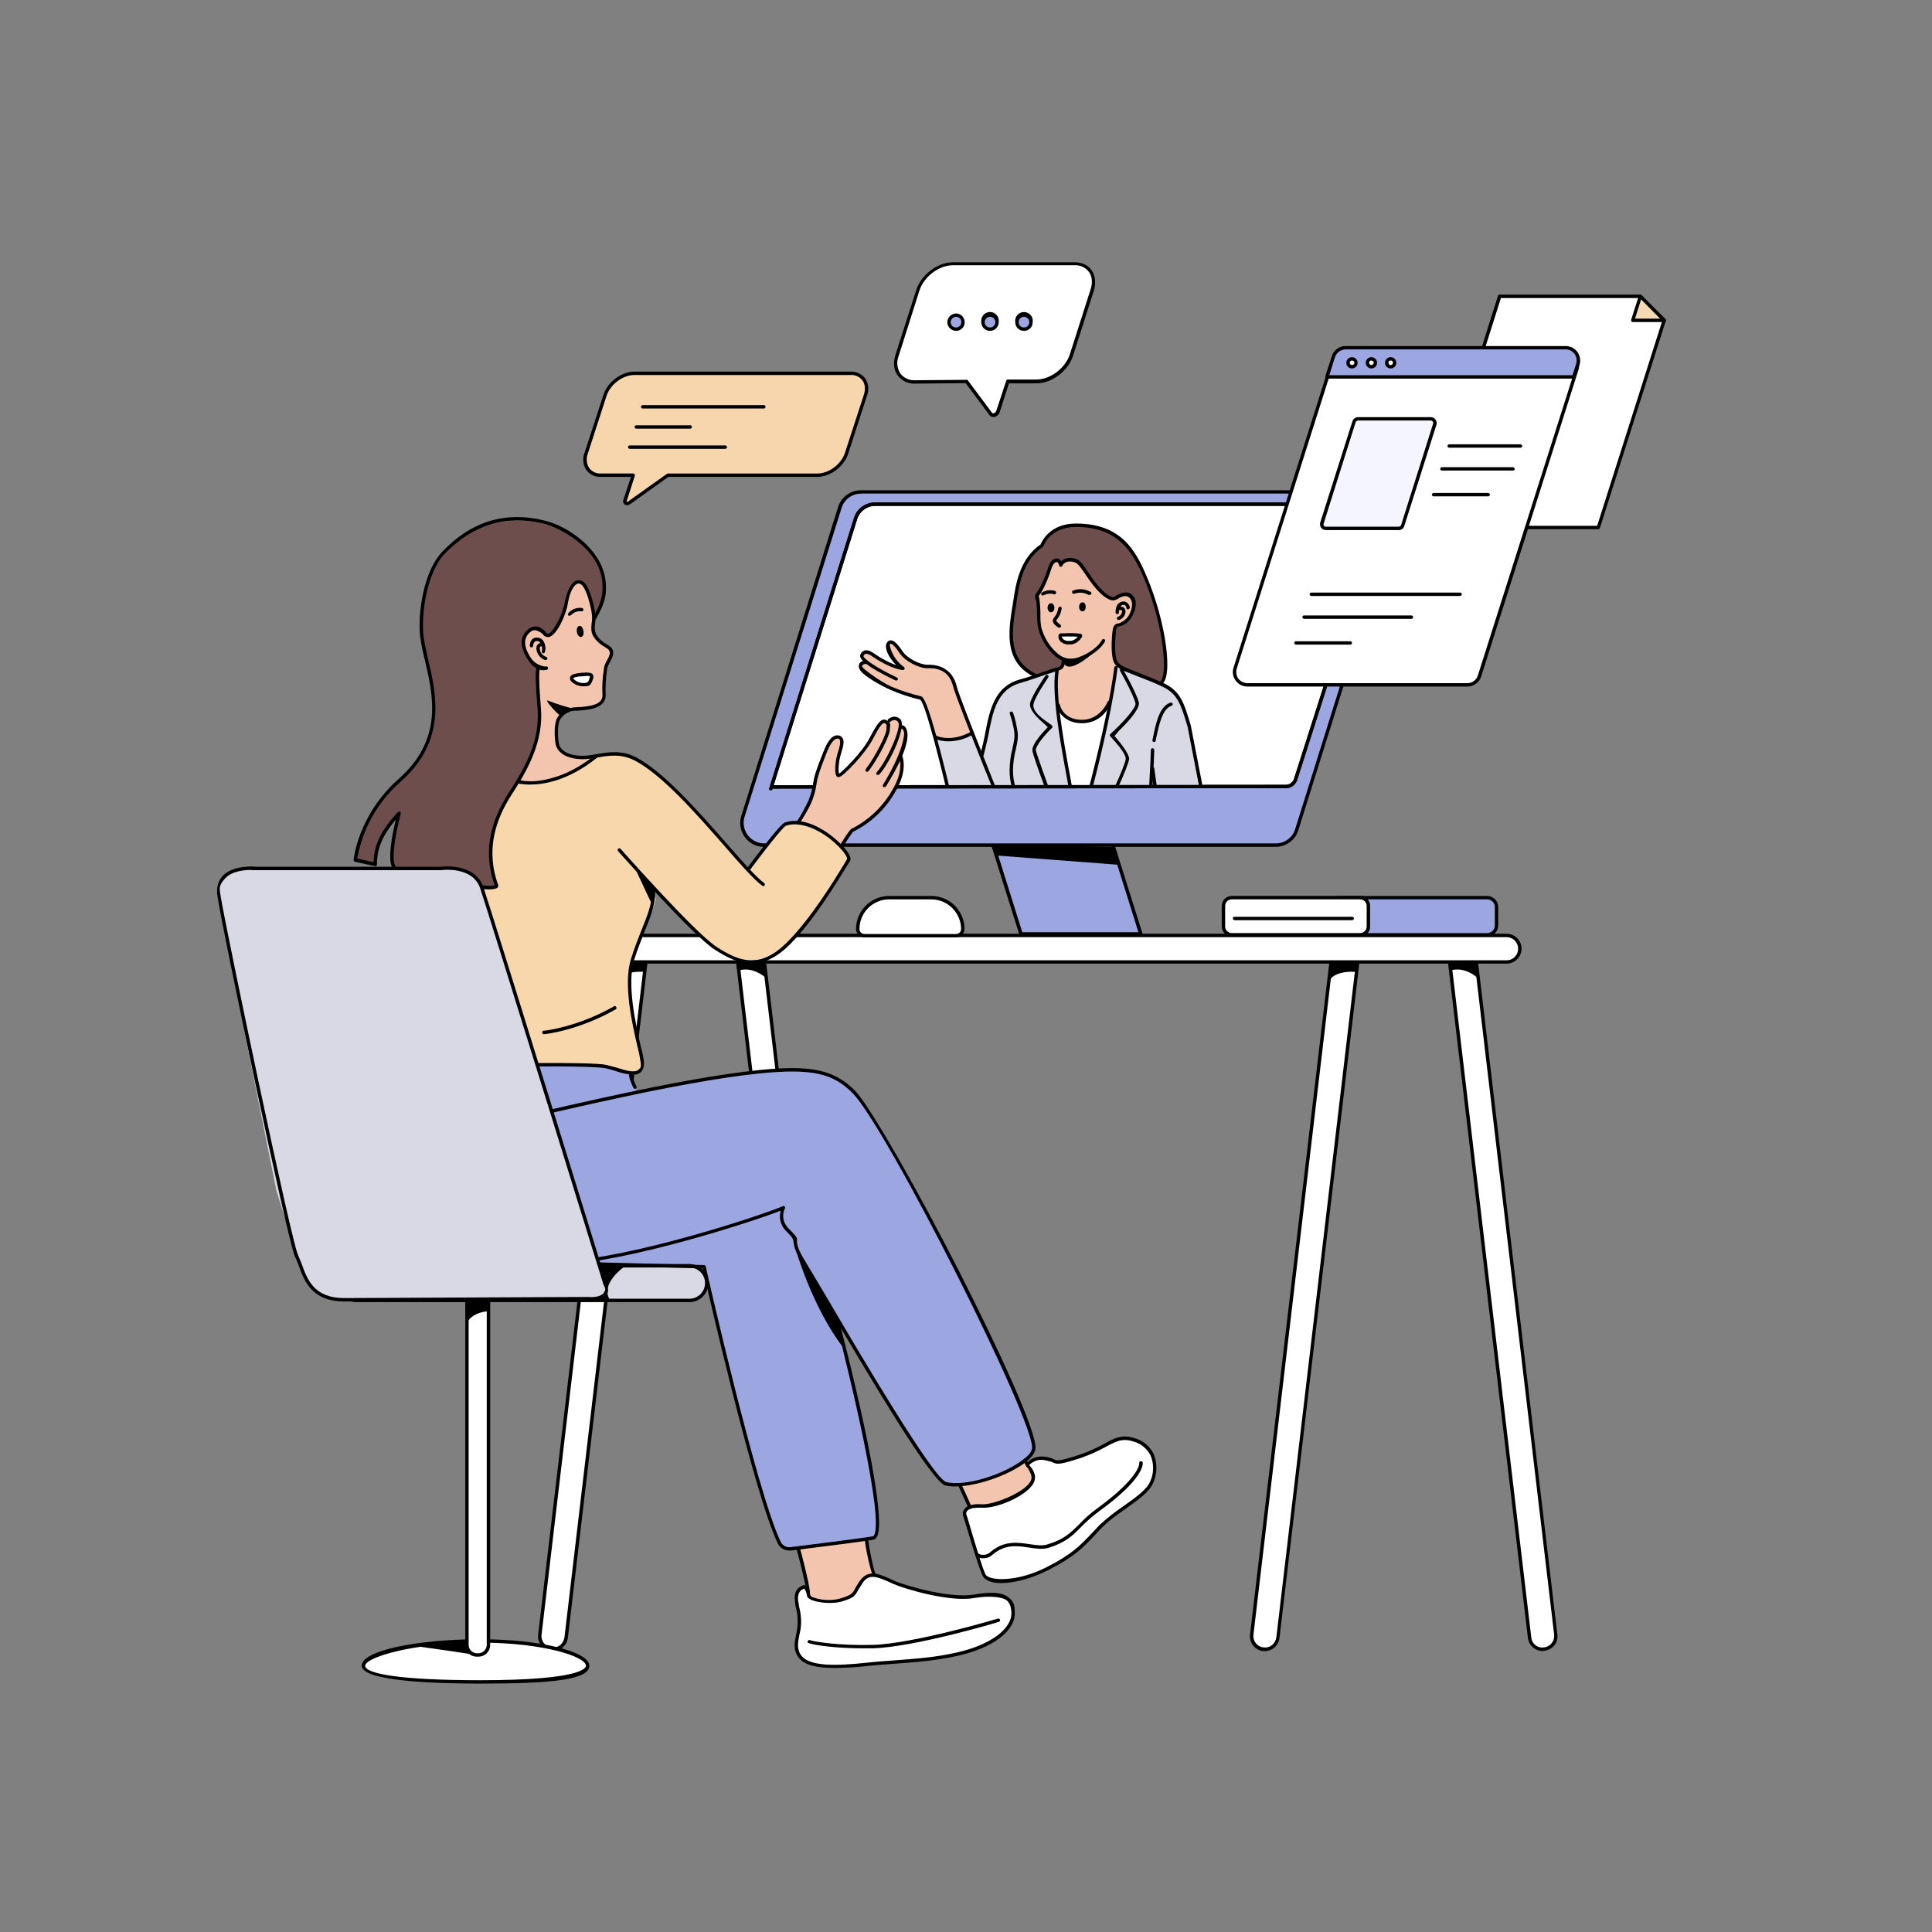 <?xml version="1.0" encoding="UTF-8"?>
<svg id="_レイヤー_2" data-name="レイヤー 2" xmlns="http://www.w3.org/2000/svg" xmlns:xlink="http://www.w3.org/1999/xlink" viewBox="0 0 992.13 992.13">
  <rect x="0" y="0" width="992.13" height="992.13" fill="#808080" stroke="none"/>
  <defs>
    <style>
      .cls-1 {
        fill: none;
      }

      .cls-2 {
        clip-path: url(#clippath-17);
      }

      .cls-3 {
        clip-path: url(#clippath-19);
      }

      .cls-4 {
        clip-path: url(#clippath-11);
      }

      .cls-5 {
        clip-path: url(#clippath-16);
      }

      .cls-6 {
        clip-path: url(#clippath-18);
      }

      .cls-7 {
        clip-path: url(#clippath-10);
      }

      .cls-8 {
        clip-path: url(#clippath-15);
      }

      .cls-9 {
        clip-path: url(#clippath-13);
      }

      .cls-10 {
        clip-path: url(#clippath-14);
      }

      .cls-11 {
        clip-path: url(#clippath-12);
      }

      .cls-12 {
        clip-path: url(#clippath-61);
      }

      .cls-13 {
        clip-path: url(#clippath-67);
      }

      .cls-14 {
        clip-path: url(#clippath-68);
      }

      .cls-15 {
        clip-path: url(#clippath-60);
      }

      .cls-16 {
        clip-path: url(#clippath-65);
      }

      .cls-17 {
        clip-path: url(#clippath-62);
      }

      .cls-18 {
        clip-path: url(#clippath-64);
      }

      .cls-19 {
        clip-path: url(#clippath-66);
      }

      .cls-20 {
        clip-path: url(#clippath-63);
      }

      .cls-21 {
        clip-path: url(#clippath-50);
      }

      .cls-22 {
        clip-path: url(#clippath-55);
      }

      .cls-23 {
        clip-path: url(#clippath-52);
      }

      .cls-24 {
        clip-path: url(#clippath-57);
      }

      .cls-25 {
        clip-path: url(#clippath-54);
      }

      .cls-26 {
        clip-path: url(#clippath-56);
      }

      .cls-27 {
        clip-path: url(#clippath-53);
      }

      .cls-28 {
        clip-path: url(#clippath-70);
      }

      .cls-29 {
        clip-path: url(#clippath-71);
      }

      .cls-30 {
        clip-path: url(#clippath-73);
      }

      .cls-31 {
        clip-path: url(#clippath-72);
      }

      .cls-32 {
        clip-path: url(#clippath-51);
      }

      .cls-33 {
        clip-path: url(#clippath-58);
      }

      .cls-34 {
        clip-path: url(#clippath-59);
      }

      .cls-35 {
        clip-path: url(#clippath-31);
      }

      .cls-36 {
        clip-path: url(#clippath-32);
      }

      .cls-37 {
        clip-path: url(#clippath-33);
      }

      .cls-38 {
        clip-path: url(#clippath-34);
      }

      .cls-39 {
        clip-path: url(#clippath-35);
      }

      .cls-40 {
        clip-path: url(#clippath-39);
      }

      .cls-41 {
        clip-path: url(#clippath-30);
      }

      .cls-42 {
        clip-path: url(#clippath-36);
      }

      .cls-43 {
        clip-path: url(#clippath-37);
      }

      .cls-44 {
        clip-path: url(#clippath-38);
      }

      .cls-45 {
        clip-path: url(#clippath-27);
      }

      .cls-46 {
        clip-path: url(#clippath-29);
      }

      .cls-47 {
        clip-path: url(#clippath-26);
      }

      .cls-48 {
        clip-path: url(#clippath-28);
      }

      .cls-49 {
        clip-path: url(#clippath-20);
      }

      .cls-50 {
        clip-path: url(#clippath-21);
      }

      .cls-51 {
        clip-path: url(#clippath-22);
      }

      .cls-52 {
        clip-path: url(#clippath-23);
      }

      .cls-53 {
        clip-path: url(#clippath-24);
      }

      .cls-54 {
        clip-path: url(#clippath-25);
      }

      .cls-55 {
        clip-path: url(#clippath-69);
      }

      .cls-56 {
        clip-path: url(#clippath-41);
      }

      .cls-57 {
        clip-path: url(#clippath-42);
      }

      .cls-58 {
        clip-path: url(#clippath-43);
      }

      .cls-59 {
        clip-path: url(#clippath-44);
      }

      .cls-60 {
        clip-path: url(#clippath-45);
      }

      .cls-61 {
        clip-path: url(#clippath-49);
      }

      .cls-62 {
        clip-path: url(#clippath-40);
      }

      .cls-63 {
        clip-path: url(#clippath-46);
      }

      .cls-64 {
        clip-path: url(#clippath-47);
      }

      .cls-65 {
        clip-path: url(#clippath-48);
      }

      .cls-66 {
        clip-path: url(#clippath-1);
      }

      .cls-67 {
        clip-path: url(#clippath-3);
      }

      .cls-68 {
        clip-path: url(#clippath-4);
      }

      .cls-69 {
        clip-path: url(#clippath-2);
      }

      .cls-70 {
        clip-path: url(#clippath-7);
      }

      .cls-71 {
        clip-path: url(#clippath-6);
      }

      .cls-72 {
        clip-path: url(#clippath-9);
      }

      .cls-73 {
        clip-path: url(#clippath-8);
      }

      .cls-74 {
        clip-path: url(#clippath-5);
      }

      .cls-75 {
        fill: #fff;
      }

      .cls-76 {
        fill: #f5f5ff;
      }

      .cls-77 {
        fill: #d9d9e6;
      }

      .cls-78 {
        fill: #f4d9b3;
      }

      .cls-79 {
        fill: #6d4e4d;
      }

      .cls-80 {
        fill: #f4c5ae;
      }

      .cls-81 {
        fill: #9ca7e2;
      }

      .cls-82 {
        fill: #f9d7ad;
      }

      .cls-83 {
        fill: #f8d6ad;
      }

      .cls-84 {
        clip-path: url(#clippath);
      }
    </style>
    <clipPath id="clippath">
      <rect class="cls-1" width="992.13" height="992.13"/>
    </clipPath>
    <clipPath id="clippath-1">
      <rect class="cls-1" x="518.95" y="268.81" width="80" height="85.33"/>
    </clipPath>
    <clipPath id="clippath-2">
      <path class="cls-1" d="M665.31,400.34c-.35,1.08-.99,1.95-1.91,2.61s-1.95.99-3.09.99l-263.72.23c-.23,0-.46.35-.7.82l43.49-138.82c.7-2.17,1.97-3.93,3.81-5.28,1.84-1.35,3.91-2.03,6.19-2.05h253.26c1.27.04,2.35.51,3.26,1.4,1.01.91,1.68,2.02,2.02,3.32.34,1.31.29,2.6-.16,3.89l-42.44,132.89Z"/>
    </clipPath>
    <clipPath id="clippath-3">
      <rect class="cls-1" x="478.95" y="338.14" width="142.67" height="67.89"/>
    </clipPath>
    <clipPath id="clippath-4">
      <path class="cls-1" d="M665.31,400.34c-.35,1.08-.99,1.95-1.91,2.61s-1.95.99-3.09.99l-263.72.23c-.23,0-.46.35-.7.82l43.49-138.82c.7-2.17,1.97-3.93,3.81-5.28,1.84-1.35,3.91-2.03,6.19-2.05h253.26c1.27.04,2.35.51,3.26,1.4,1.01.91,1.68,2.02,2.02,3.32.34,1.31.29,2.6-.16,3.89l-42.44,132.89Z"/>
    </clipPath>
    <clipPath id="clippath-5">
      <rect class="cls-1" x="542.95" y="358.14" width="28" height="47.89"/>
    </clipPath>
    <clipPath id="clippath-6">
      <path class="cls-1" d="M665.31,400.34c-.35,1.08-.99,1.95-1.91,2.61s-1.95.99-3.09.99l-263.72.23c-.23,0-.46.35-.7.82l43.49-138.82c.7-2.17,1.97-3.93,3.81-5.28,1.84-1.35,3.91-2.03,6.19-2.05h253.26c1.27.04,2.35.51,3.26,1.4,1.01.91,1.68,2.02,2.02,3.32.34,1.31.29,2.6-.16,3.89l-42.44,132.89Z"/>
    </clipPath>
    <clipPath id="clippath-7">
      <rect class="cls-1" x="441.62" y="328.81" width="58.67" height="52"/>
    </clipPath>
    <clipPath id="clippath-8">
      <path class="cls-1" d="M665.31,400.34c-.35,1.08-.99,1.95-1.91,2.61s-1.95.99-3.09.99l-263.72.23c-.23,0-.46.35-.7.82l43.49-138.82c.7-2.17,1.97-3.93,3.81-5.28,1.84-1.35,3.91-2.03,6.19-2.05h253.26c1.27.04,2.35.51,3.26,1.4,1.01.91,1.68,2.02,2.02,3.32.34,1.31.29,2.6-.16,3.89l-42.44,132.89Z"/>
    </clipPath>
    <clipPath id="clippath-9">
      <rect class="cls-1" x="532.29" y="286.14" width="49.33" height="84"/>
    </clipPath>
    <clipPath id="clippath-10">
      <path class="cls-1" d="M665.31,400.34c-.35,1.08-.99,1.95-1.91,2.61s-1.95.99-3.09.99l-263.72.23c-.23,0-.46.35-.7.82l43.49-138.82c.7-2.17,1.97-3.93,3.81-5.28,1.84-1.35,3.91-2.03,6.19-2.05h253.26c1.27.04,2.35.51,3.26,1.4,1.01.91,1.68,2.02,2.02,3.32.34,1.31.29,2.6-.16,3.89l-42.44,132.89Z"/>
    </clipPath>
    <clipPath id="clippath-11">
      <rect class="cls-1" x="502.95" y="336.81" width="45.33" height="52"/>
    </clipPath>
    <clipPath id="clippath-12">
      <path class="cls-1" d="M665.31,400.34c-.35,1.08-.99,1.95-1.91,2.61s-1.95.99-3.09.99l-263.72.23c-.23,0-.46.35-.7.82l43.49-138.82c.7-2.17,1.97-3.93,3.81-5.28,1.84-1.35,3.91-2.03,6.19-2.05h253.26c1.27.04,2.35.51,3.26,1.4,1.01.91,1.68,2.02,2.02,3.32.34,1.31.29,2.6-.16,3.89l-42.44,132.89Z"/>
    </clipPath>
    <clipPath id="clippath-13">
      <rect class="cls-1" x="553.62" y="340.81" width="21.33" height="65.22"/>
    </clipPath>
    <clipPath id="clippath-14">
      <path class="cls-1" d="M665.31,400.34c-.35,1.08-.99,1.95-1.91,2.61s-1.95.99-3.09.99l-263.72.23c-.23,0-.46.35-.7.82l43.49-138.82c.7-2.17,1.97-3.93,3.81-5.28,1.84-1.35,3.91-2.03,6.19-2.05h253.26c1.27.04,2.35.51,3.26,1.4,1.01.91,1.68,2.02,2.02,3.32.34,1.31.29,2.6-.16,3.89l-42.44,132.89Z"/>
    </clipPath>
    <clipPath id="clippath-15">
      <rect class="cls-1" x="540.29" y="343.48" width="13.33" height="62.56"/>
    </clipPath>
    <clipPath id="clippath-16">
      <path class="cls-1" d="M665.31,400.34c-.35,1.08-.99,1.95-1.91,2.61s-1.95.99-3.09.99l-263.72.23c-.23,0-.46.35-.7.82l43.49-138.82c.7-2.17,1.97-3.93,3.81-5.28,1.84-1.35,3.91-2.03,6.19-2.05h253.26c1.27.04,2.35.51,3.26,1.4,1.01.91,1.68,2.02,2.02,3.32.34,1.31.29,2.6-.16,3.89l-42.44,132.89Z"/>
    </clipPath>
    <clipPath id="clippath-17">
      <rect class="cls-1" x="541.62" y="359.48" width="29.33" height="12"/>
    </clipPath>
    <clipPath id="clippath-18">
      <path class="cls-1" d="M665.31,400.34c-.35,1.08-.99,1.95-1.91,2.61s-1.95.99-3.09.99l-263.72.23c-.23,0-.46.35-.7.82l43.49-138.82c.7-2.17,1.97-3.93,3.81-5.28,1.84-1.35,3.91-2.03,6.19-2.05h253.26c1.27.04,2.35.51,3.26,1.4,1.01.91,1.68,2.02,2.02,3.32.34,1.31.29,2.6-.16,3.89l-42.44,132.89Z"/>
    </clipPath>
    <clipPath id="clippath-19">
      <rect class="cls-1" x="590.95" y="359.48" width="12" height="22.67"/>
    </clipPath>
    <clipPath id="clippath-20">
      <path class="cls-1" d="M665.31,400.34c-.35,1.08-.99,1.95-1.91,2.61s-1.95.99-3.09.99l-263.72.23c-.23,0-.46.35-.7.82l43.49-138.82c.7-2.17,1.97-3.93,3.81-5.28,1.84-1.35,3.91-2.03,6.19-2.05h253.26c1.27.04,2.35.51,3.26,1.4,1.01.91,1.68,2.02,2.02,3.32.34,1.31.29,2.6-.16,3.89l-42.44,132.89Z"/>
    </clipPath>
    <clipPath id="clippath-21">
      <rect class="cls-1" x="589.62" y="383.48" width="4" height="22.56"/>
    </clipPath>
    <clipPath id="clippath-22">
      <path class="cls-1" d="M665.31,400.34c-.35,1.08-.99,1.95-1.91,2.61s-1.95.99-3.09.99l-263.72.23c-.23,0-.46.35-.7.82l43.49-138.82c.7-2.17,1.97-3.93,3.81-5.28,1.84-1.35,3.91-2.03,6.19-2.05h253.26c1.27.04,2.35.51,3.26,1.4,1.01.91,1.68,2.02,2.02,3.32.34,1.31.29,2.6-.16,3.89l-42.44,132.89Z"/>
    </clipPath>
    <clipPath id="clippath-23">
      <rect class="cls-1" x="530.95" y="286.14" width="90.67" height="119.89"/>
    </clipPath>
    <clipPath id="clippath-24">
      <path class="cls-1" d="M665.31,400.34c-.35,1.08-.99,1.95-1.91,2.61s-1.95.99-3.09.99l-263.72.23c-.23,0-.46.35-.7.82l43.49-138.82c.7-2.17,1.97-3.93,3.81-5.28,1.84-1.35,3.91-2.03,6.19-2.05h253.26c1.27.04,2.35.51,3.26,1.4,1.01.91,1.68,2.02,2.02,3.32.34,1.31.29,2.6-.16,3.89l-42.44,132.89Z"/>
    </clipPath>
    <clipPath id="clippath-25">
      <rect class="cls-1" x="572.29" y="308.81" width="8" height="6.67"/>
    </clipPath>
    <clipPath id="clippath-26">
      <path class="cls-1" d="M665.31,400.34c-.35,1.08-.99,1.95-1.91,2.61s-1.95.99-3.09.99l-263.72.23c-.23,0-.46.35-.7.82l43.49-138.82c.7-2.17,1.97-3.93,3.81-5.28,1.84-1.35,3.91-2.03,6.19-2.05h253.26c1.27.04,2.35.51,3.26,1.4,1.01.91,1.68,2.02,2.02,3.32.34,1.31.29,2.6-.16,3.89l-42.44,132.89Z"/>
    </clipPath>
    <clipPath id="clippath-27">
      <rect class="cls-1" x="572.29" y="311.48" width="6.67" height="8"/>
    </clipPath>
    <clipPath id="clippath-28">
      <path class="cls-1" d="M665.31,400.34c-.35,1.08-.99,1.95-1.91,2.61s-1.95.99-3.09.99l-263.72.23c-.23,0-.46.35-.7.82l43.49-138.82c.7-2.17,1.97-3.93,3.81-5.28,1.84-1.35,3.91-2.03,6.19-2.05h253.26c1.27.04,2.35.51,3.26,1.4,1.01.91,1.68,2.02,2.02,3.32.34,1.31.29,2.6-.16,3.89l-42.44,132.89Z"/>
    </clipPath>
    <clipPath id="clippath-29">
      <rect class="cls-1" x="540.29" y="311.48" width="5.33" height="12"/>
    </clipPath>
    <clipPath id="clippath-30">
      <path class="cls-1" d="M665.31,400.34c-.35,1.08-.99,1.95-1.91,2.61s-1.95.99-3.09.99l-263.72.23c-.23,0-.46.35-.7.82l43.49-138.82c.7-2.17,1.97-3.93,3.81-5.28,1.84-1.35,3.91-2.03,6.19-2.05h253.26c1.27.04,2.35.51,3.26,1.4,1.01.91,1.68,2.02,2.02,3.32.34,1.31.29,2.6-.16,3.89l-42.44,132.89Z"/>
    </clipPath>
    <clipPath id="clippath-31">
      <rect class="cls-1" x="549.62" y="302.14" width="12" height="4"/>
    </clipPath>
    <clipPath id="clippath-32">
      <path class="cls-1" d="M665.31,400.34c-.35,1.08-.99,1.95-1.91,2.61s-1.95.99-3.09.99l-263.72.23c-.23,0-.46.35-.7.82l43.49-138.82c.7-2.17,1.97-3.93,3.81-5.28,1.84-1.35,3.91-2.03,6.19-2.05h253.26c1.27.04,2.35.51,3.26,1.4,1.01.91,1.68,2.02,2.02,3.32.34,1.31.29,2.6-.16,3.89l-42.44,132.89Z"/>
    </clipPath>
    <clipPath id="clippath-33">
      <rect class="cls-1" x="533.62" y="302.14" width="9.33" height="4"/>
    </clipPath>
    <clipPath id="clippath-34">
      <path class="cls-1" d="M665.31,400.34c-.35,1.08-.99,1.95-1.91,2.61s-1.95.99-3.09.99l-263.72.23c-.23,0-.46.35-.7.82l43.49-138.82c.7-2.17,1.97-3.93,3.81-5.28,1.84-1.35,3.91-2.03,6.19-2.05h253.26c1.27.04,2.35.51,3.26,1.4,1.01.91,1.68,2.02,2.02,3.32.34,1.31.29,2.6-.16,3.89l-42.44,132.89Z"/>
    </clipPath>
    <clipPath id="clippath-35">
      <rect class="cls-1" x="554.95" y="308.81" width="2.67" height="5.33"/>
    </clipPath>
    <clipPath id="clippath-36">
      <path class="cls-1" d="M665.31,400.34c-.35,1.08-.99,1.95-1.91,2.61s-1.95.99-3.09.99l-263.72.23c-.23,0-.46.35-.7.82l43.49-138.82c.7-2.17,1.97-3.93,3.81-5.28,1.84-1.35,3.91-2.03,6.19-2.05h253.26c1.27.04,2.35.51,3.26,1.4,1.01.91,1.68,2.02,2.02,3.32.34,1.31.29,2.6-.16,3.89l-42.44,132.89Z"/>
    </clipPath>
    <clipPath id="clippath-37">
      <rect class="cls-1" x="553.62" y="308.81" width="4" height="5.33"/>
    </clipPath>
    <clipPath id="clippath-38">
      <path class="cls-1" d="M665.31,400.34c-.35,1.08-.99,1.95-1.91,2.61s-1.95.99-3.09.99l-263.72.23c-.23,0-.46.35-.7.82l43.49-138.82c.7-2.17,1.97-3.93,3.81-5.28,1.84-1.35,3.91-2.03,6.19-2.05h253.26c1.27.04,2.35.51,3.26,1.4,1.01.91,1.68,2.02,2.02,3.32.34,1.31.29,2.6-.16,3.89l-42.44,132.89Z"/>
    </clipPath>
    <clipPath id="clippath-39">
      <rect class="cls-1" x="537.62" y="310.14" width="4" height="4"/>
    </clipPath>
    <clipPath id="clippath-40">
      <path class="cls-1" d="M665.31,400.34c-.35,1.08-.99,1.95-1.91,2.61s-1.95.99-3.09.99l-263.72.23c-.23,0-.46.35-.7.82l43.49-138.82c.7-2.17,1.97-3.93,3.81-5.28,1.84-1.35,3.91-2.03,6.19-2.05h253.26c1.27.04,2.35.51,3.26,1.4,1.01.91,1.68,2.02,2.02,3.32.34,1.31.29,2.6-.16,3.89l-42.44,132.89Z"/>
    </clipPath>
    <clipPath id="clippath-41">
      <rect class="cls-1" x="537.62" y="308.81" width="4" height="6.67"/>
    </clipPath>
    <clipPath id="clippath-42">
      <path class="cls-1" d="M665.31,400.34c-.35,1.08-.99,1.95-1.91,2.61s-1.95.99-3.09.99l-263.72.23c-.23,0-.46.35-.7.82l43.49-138.82c.7-2.17,1.97-3.93,3.81-5.28,1.84-1.35,3.91-2.03,6.19-2.05h253.26c1.27.04,2.35.51,3.26,1.4,1.01.91,1.68,2.02,2.02,3.32.34,1.31.29,2.6-.16,3.89l-42.44,132.89Z"/>
    </clipPath>
    <clipPath id="clippath-43">
      <rect class="cls-1" x="544.29" y="324.81" width="10.67" height="5.33"/>
    </clipPath>
    <clipPath id="clippath-44">
      <path class="cls-1" d="M665.31,400.34c-.35,1.08-.99,1.95-1.91,2.61s-1.95.99-3.09.99l-263.72.23c-.23,0-.46.35-.7.82l43.49-138.82c.7-2.17,1.97-3.93,3.81-5.28,1.84-1.35,3.91-2.03,6.19-2.05h253.26c1.27.04,2.35.51,3.26,1.4,1.01.91,1.68,2.02,2.02,3.32.34,1.31.29,2.6-.16,3.89l-42.44,132.89Z"/>
    </clipPath>
    <clipPath id="clippath-45">
      <rect class="cls-1" x="542.95" y="324.81" width="13.33" height="6.67"/>
    </clipPath>
    <clipPath id="clippath-46">
      <path class="cls-1" d="M665.31,400.34c-.35,1.08-.99,1.95-1.91,2.61s-1.95.99-3.09.99l-263.72.23c-.23,0-.46.35-.7.82l43.49-138.82c.7-2.17,1.97-3.93,3.81-5.28,1.84-1.35,3.91-2.03,6.19-2.05h253.26c1.27.04,2.35.51,3.26,1.4,1.01.91,1.68,2.02,2.02,3.32.34,1.31.29,2.6-.16,3.89l-42.44,132.89Z"/>
    </clipPath>
    <clipPath id="clippath-47">
      <rect class="cls-1" x="528.29" y="346.14" width="20" height="59.89"/>
    </clipPath>
    <clipPath id="clippath-48">
      <path class="cls-1" d="M665.31,400.34c-.35,1.08-.99,1.95-1.91,2.61s-1.95.99-3.09.99l-263.72.23c-.23,0-.46.35-.7.82l43.49-138.82c.7-2.17,1.97-3.93,3.81-5.28,1.84-1.35,3.91-2.03,6.19-2.05h253.26c1.27.04,2.35.51,3.26,1.4,1.01.91,1.68,2.02,2.02,3.32.34,1.31.29,2.6-.16,3.89l-42.44,132.89Z"/>
    </clipPath>
    <clipPath id="clippath-49">
      <rect class="cls-1" x="560.29" y="342.14" width="25.33" height="63.89"/>
    </clipPath>
    <clipPath id="clippath-50">
      <path class="cls-1" d="M665.31,400.34c-.35,1.08-.99,1.95-1.91,2.61s-1.95.99-3.09.99l-263.72.23c-.23,0-.46.35-.7.82l43.49-138.82c.7-2.17,1.97-3.93,3.81-5.28,1.84-1.35,3.91-2.03,6.19-2.05h253.26c1.27.04,2.35.51,3.26,1.4,1.01.91,1.68,2.02,2.02,3.32.34,1.31.29,2.6-.16,3.89l-42.44,132.89Z"/>
    </clipPath>
    <clipPath id="clippath-51">
      <rect class="cls-1" x="545.62" y="332.81" width="18.67" height="10.67"/>
    </clipPath>
    <clipPath id="clippath-52">
      <path class="cls-1" d="M665.31,400.34c-.35,1.08-.99,1.95-1.91,2.61s-1.95.99-3.09.99l-263.72.23c-.23,0-.46.35-.7.82l43.49-138.82c.7-2.17,1.97-3.93,3.81-5.28,1.84-1.35,3.91-2.03,6.19-2.05h253.26c1.27.04,2.35.51,3.26,1.4,1.01.91,1.68,2.02,2.02,3.32.34,1.31.29,2.6-.16,3.89l-42.44,132.89Z"/>
    </clipPath>
    <clipPath id="clippath-53">
      <rect class="cls-1" x="529.62" y="363.48" width="10.67" height="10.67"/>
    </clipPath>
    <clipPath id="clippath-54">
      <path class="cls-1" d="M665.31,400.34c-.35,1.08-.99,1.95-1.91,2.61s-1.95.99-3.09.99l-263.72.23c-.23,0-.46.35-.7.82l43.49-138.82c.7-2.17,1.97-3.93,3.81-5.28,1.84-1.35,3.91-2.03,6.19-2.05h253.26c1.27.04,2.35.51,3.26,1.4,1.01.91,1.68,2.02,2.02,3.32.34,1.31.29,2.6-.16,3.89l-42.44,132.89Z"/>
    </clipPath>
    <clipPath id="clippath-55">
      <rect class="cls-1" x="569.62" y="363.48" width="14.67" height="16"/>
    </clipPath>
    <clipPath id="clippath-56">
      <path class="cls-1" d="M665.31,400.34c-.35,1.08-.99,1.95-1.91,2.61s-1.95.99-3.09.99l-263.72.23c-.23,0-.46.35-.7.82l43.49-138.82c.7-2.17,1.97-3.93,3.81-5.28,1.84-1.35,3.91-2.03,6.19-2.05h253.26c1.27.04,2.35.51,3.26,1.4,1.01.91,1.68,2.02,2.02,3.32.34,1.31.29,2.6-.16,3.89l-42.44,132.89Z"/>
    </clipPath>
    <clipPath id="clippath-57">
      <rect class="cls-1" x="517.62" y="268.81" width="82.67" height="84"/>
    </clipPath>
    <clipPath id="clippath-58">
      <path class="cls-1" d="M665.31,400.34c-.35,1.08-.99,1.95-1.91,2.61s-1.95.99-3.09.99l-263.72.23c-.23,0-.46.35-.7.82l43.49-138.82c.7-2.17,1.97-3.93,3.81-5.28,1.84-1.35,3.91-2.03,6.19-2.05h253.26c1.27.04,2.35.51,3.26,1.4,1.01.91,1.68,2.02,2.02,3.32.34,1.31.29,2.6-.16,3.89l-42.44,132.89Z"/>
    </clipPath>
    <clipPath id="clippath-59">
      <rect class="cls-1" x="517.62" y="364.81" width="10.67" height="41.22"/>
    </clipPath>
    <clipPath id="clippath-60">
      <path class="cls-1" d="M665.31,400.34c-.35,1.08-.99,1.95-1.91,2.61s-1.95.99-3.09.99l-263.72.23c-.23,0-.46.35-.7.82l43.49-138.82c.7-2.17,1.97-3.93,3.81-5.28,1.84-1.35,3.91-2.03,6.19-2.05h253.26c1.27.04,2.35.51,3.26,1.4,1.01.91,1.68,2.02,2.02,3.32.34,1.31.29,2.6-.16,3.89l-42.44,132.89Z"/>
    </clipPath>
    <clipPath id="clippath-61">
      <rect class="cls-1" x="441.62" y="328.81" width="72" height="77.22"/>
    </clipPath>
    <clipPath id="clippath-62">
      <path class="cls-1" d="M665.31,400.34c-.35,1.08-.99,1.95-1.91,2.61s-1.95.99-3.09.99l-263.72.23c-.23,0-.46.35-.7.82l43.49-138.82c.7-2.17,1.97-3.93,3.81-5.28,1.84-1.35,3.91-2.03,6.19-2.05h253.26c1.27.04,2.35.51,3.26,1.4,1.01.91,1.68,2.02,2.02,3.32.34,1.31.29,2.6-.16,3.89l-42.44,132.89Z"/>
    </clipPath>
    <clipPath id="clippath-63">
      <rect class="cls-1" x="440.29" y="338.14" width="54.67" height="67.89"/>
    </clipPath>
    <clipPath id="clippath-64">
      <path class="cls-1" d="M665.31,400.34c-.35,1.08-.99,1.95-1.91,2.61s-1.95.99-3.09.99l-263.72.23c-.23,0-.46.35-.7.82l43.49-138.82c.7-2.17,1.97-3.93,3.81-5.28,1.84-1.35,3.91-2.03,6.19-2.05h253.26c1.27.04,2.35.51,3.26,1.4,1.01.91,1.68,2.02,2.02,3.32.34,1.31.29,2.6-.16,3.89l-42.44,132.89Z"/>
    </clipPath>
    <clipPath id="clippath-65">
      <rect class="cls-1" x="478.95" y="375.48" width="21.33" height="5.33"/>
    </clipPath>
    <clipPath id="clippath-66">
      <path class="cls-1" d="M665.31,400.34c-.35,1.08-.99,1.95-1.91,2.61s-1.95.99-3.09.99l-263.72.23c-.23,0-.46.35-.7.82l43.49-138.82c.7-2.17,1.97-3.93,3.81-5.28,1.84-1.35,3.91-2.03,6.19-2.05h253.26c1.27.04,2.35.51,3.26,1.4,1.01.91,1.68,2.02,2.02,3.32.34,1.31.29,2.6-.16,3.89l-42.44,132.89Z"/>
    </clipPath>
    <clipPath id="clippath-67">
      <rect class="cls-1" x="590.95" y="392.81" width="8" height="13.22"/>
    </clipPath>
    <clipPath id="clippath-68">
      <path class="cls-1" d="M665.31,400.34c-.35,1.08-.99,1.95-1.91,2.61s-1.95.99-3.09.99l-263.72.23c-.23,0-.46.35-.7.82l43.49-138.82c.7-2.17,1.97-3.93,3.81-5.28,1.84-1.35,3.91-2.03,6.19-2.05h253.26c1.27.04,2.35.51,3.26,1.4,1.01.91,1.68,2.02,2.02,3.32.34,1.31.29,2.6-.16,3.89l-42.44,132.89Z"/>
    </clipPath>
    <clipPath id="clippath-69">
      <rect class="cls-1" x="730.95" y="150.14" width="124.7" height="122.67"/>
    </clipPath>
    <clipPath id="clippath-70">
      <rect class="cls-1" x="836.29" y="150.14" width="19.37" height="16"/>
    </clipPath>
    <clipPath id="clippath-71">
      <rect class="cls-1" x="185.62" y="842.14" width="117.33" height="22.48"/>
    </clipPath>
    <clipPath id="clippath-72">
      <rect class="cls-1" x="185.62" y="840.81" width="117.33" height="23.82"/>
    </clipPath>
    <clipPath id="clippath-73">
      <rect class="cls-1" x="458.95" y="134.63" width="104" height="80.85"/>
    </clipPath>
  </defs>
  <g id="_レイヤー_1-2" data-name="レイヤー 1">
    <g class="cls-84">
      <path class="cls-75" d="M757.31,490.12l40.99,348.95c.05.44.06.88.03,1.32-.03.44-.11.88-.23,1.3-.12.43-.28.83-.48,1.23-.2.4-.44.77-.71,1.11-.28.34-.58.66-.92.95-.34.29-.7.54-1.09.76-.39.21-.79.39-1.21.53-.42.14-.85.23-1.29.28h-.08c-.44.06-.88.07-1.32.04s-.88-.11-1.3-.23c-.42-.12-.83-.28-1.23-.48-.4-.2-.77-.44-1.11-.71-.34-.27-.66-.58-.95-.92-.29-.34-.54-.7-.76-1.08-.22-.39-.4-.79-.53-1.21s-.23-.85-.28-1.29l-41-348.95c-.05-.44-.06-.88-.02-1.32.03-.44.11-.88.23-1.3.13-.43.29-.84.48-1.23.2-.4.44-.77.71-1.11.28-.35.58-.67.92-.95.34-.29.7-.54,1.09-.76.39-.21.79-.39,1.21-.53.42-.14.85-.23,1.29-.29h.08c.44-.06.88-.07,1.32-.03.44.04.88.11,1.3.23.42.12.83.28,1.23.48.4.2.77.44,1.11.71.35.28.67.58.95.92.29.33.54.7.76,1.08.22.39.4.79.53,1.21.14.42.23.85.28,1.29Z"/>
      <path d="M792.17,847.84c-.93,0-1.83-.18-2.7-.52-.87-.33-1.65-.81-2.35-1.43-.69-.62-1.26-1.34-1.69-2.17-.43-.82-.7-1.7-.82-2.63l-41.28-348.91c-.07-.5-.08-1-.04-1.51s.12-1,.26-1.48c.14-.49.32-.96.55-1.41.23-.45.51-.88.82-1.27s.67-.76,1.05-1.08c.39-.32.8-.61,1.24-.85.44-.24.91-.44,1.39-.59.48-.15.97-.24,1.48-.3.49-.07.99-.08,1.49-.05s.99.11,1.47.25c.48.13.95.31,1.4.53.45.23.87.49,1.27.8s.76.65,1.08,1.03.61.79.85,1.23c.25.43.45.89.6,1.37.15.47.26.96.32,1.46l41.16,348.91c.17,1.02.11,2.02-.15,3.01-.27.99-.72,1.89-1.36,2.69-.65.77-1.42,1.4-2.3,1.88-.89.48-1.82.79-2.82.92l-.93.11ZM750.89,485.32h-.7c-.38.05-.76.13-1.13.24-.36.11-.72.27-1.05.46-.34.19-.65.41-.95.66-.29.25-.56.53-.8.83-.23.3-.44.63-.61.97-.18.34-.31.7-.42,1.07s-.17.75-.19,1.14c-.03.38-.02.77.03,1.15l41.28,349.03c.04.39.11.76.22,1.13.11.38.26.73.45,1.07.18.34.4.66.65.96s.53.56.83.8c.3.24.63.44.98.62.34.17.7.31,1.08.41s.76.16,1.15.18c.39.02.77,0,1.16-.05.39-.05.76-.13,1.13-.24.37-.11.72-.27,1.06-.45s.66-.41.95-.66.57-.52.81-.82c.24-.3.46-.63.64-.97s.32-.7.43-1.07.18-.75.22-1.14.03-.77-.01-1.16l-41.28-348.91c-.09-.72-.3-1.41-.64-2.06s-.78-1.21-1.33-1.69-1.16-.85-1.84-1.1c-.68-.26-1.39-.39-2.12-.38Z"/>
      <path class="cls-75" d="M697.8,492.46l-40.99,348.95c-.05.44-.15.87-.29,1.29-.14.42-.31.82-.53,1.21-.22.39-.47.74-.76,1.08s-.6.64-.95.92-.72.51-1.11.71c-.39.2-.8.36-1.23.48s-.86.2-1.3.23c-.44.03-.88.03-1.32-.03h-.08c-.44-.06-.87-.16-1.29-.29s-.82-.31-1.21-.53c-.39-.21-.74-.47-1.08-.76s-.64-.6-.92-.95c-.28-.35-.52-.72-.71-1.11-.2-.4-.36-.81-.48-1.23-.12-.43-.2-.86-.23-1.3s-.03-.89.03-1.32l41-348.95c.05-.44.14-.87.28-1.29.14-.42.31-.82.53-1.21.22-.39.47-.75.76-1.09.29-.33.6-.64.95-.92s.72-.51,1.11-.71c.39-.2.8-.36,1.23-.48.43-.12.86-.2,1.3-.23.44-.04.88-.03,1.32.02h.08c.44.06.87.16,1.29.29.42.14.83.31,1.21.53.39.21.74.47,1.08.76s.65.6.92.95c.28.34.52.72.71,1.11.2.4.36.81.48,1.23.12.42.2.86.23,1.3.04.44.03.89-.03,1.32Z"/>
      <path d="M649.49,847.84h-.93c-.5-.06-.99-.16-1.46-.32-.48-.16-.93-.35-1.37-.6s-.85-.53-1.23-.86c-.38-.32-.72-.69-1.03-1.08-.31-.39-.57-.81-.8-1.26s-.41-.92-.54-1.4c-.13-.48-.21-.98-.25-1.48-.03-.5-.02-.99.05-1.49l41.16-348.9c.13-1.02.44-1.96.94-2.85.51-.89,1.16-1.65,1.96-2.27,1.67-1.22,3.53-1.72,5.58-1.51,1.01.1,1.95.4,2.84.89.89.48,1.65,1.12,2.28,1.91.65.8,1.1,1.7,1.39,2.68.29.99.36,1.99.24,3.02l-41.28,348.79c-.05.46-.14.92-.27,1.36-.14.44-.31.87-.52,1.29-.21.41-.46.8-.74,1.17-.28.36-.6.7-.94,1.02-.35.31-.72.58-1.11.82s-.81.44-1.24.6c-.44.17-.88.29-1.34.37-.45.08-.92.12-1.38.12ZM643.68,839.47c-.05.38-.06.77-.03,1.15.03.39.09.77.19,1.14.1.37.24.73.42,1.07s.38.67.61.97c.24.3.51.58.8.83.3.25.61.47.95.66.33.19.69.34,1.05.45.37.12.74.2,1.13.24,1.64.22,3.11-.16,4.42-1.16,1.2-1.06,1.94-2.38,2.21-3.95l41.16-348.91c.05-.39.06-.77.03-1.15s-.09-.76-.19-1.14c-.1-.37-.24-.72-.42-1.07-.17-.34-.38-.67-.62-.97-.23-.3-.5-.58-.8-.83-.29-.25-.6-.47-.94-.66-.33-.19-.69-.34-1.05-.46-.37-.12-.74-.2-1.13-.24-1.64-.23-3.11.16-4.42,1.16-1.2,1.06-1.94,2.37-2.21,3.95l-41.16,348.91Z"/>
      <path d="M744.14,492.07l.58,6.4s6.16-2.79,13.84,3.48l-.93-11.51-13.49,1.63Z"/>
      <path d="M684.03,490.44l-1.86,14.53s.58-6.51,14.07-5.93l1.28-6.97-13.49-1.63Z"/>
      <path class="cls-75" d="M391.98,490.06l41,348.95c.05.44.06.88.02,1.32-.03.44-.11.88-.23,1.3-.13.43-.29.84-.48,1.23-.2.39-.44.77-.71,1.11-.28.35-.58.67-.92.95-.34.29-.7.54-1.09.76-.39.22-.79.39-1.21.53-.42.14-.85.23-1.29.28h-.08c-.44.06-.88.07-1.32.03-.44-.03-.88-.11-1.3-.23-.42-.12-.83-.28-1.23-.48-.4-.2-.77-.44-1.11-.71-.34-.28-.66-.58-.95-.92-.29-.34-.54-.7-.76-1.09-.22-.39-.4-.79-.53-1.21s-.23-.85-.28-1.29l-41-348.95c-.05-.44-.06-.88-.02-1.32.03-.44.11-.88.23-1.3.12-.42.28-.83.48-1.23.2-.4.44-.77.71-1.11.28-.34.58-.66.92-.95.34-.29.7-.54,1.09-.76.39-.22.79-.4,1.21-.53.42-.14.85-.23,1.29-.28h.08c.44-.06.88-.07,1.32-.04.44.04.88.11,1.3.23.42.12.83.28,1.23.48s.77.44,1.11.71c.34.28.66.58.95.92.29.34.54.7.76,1.08.22.39.4.79.53,1.21s.23.85.28,1.29Z"/>
      <path d="M426.59,847.84c-.93,0-1.83-.18-2.7-.52-.87-.33-1.65-.81-2.35-1.43-.69-.62-1.26-1.34-1.69-2.17-.43-.82-.7-1.7-.82-2.63l-41.28-348.91c-.06-.5-.08-1-.04-1.51s.12-1,.26-1.48c.14-.49.32-.96.55-1.41.23-.45.5-.88.81-1.27.32-.4.67-.76,1.05-1.08.39-.32.8-.61,1.24-.85.45-.24.91-.44,1.39-.59.48-.15.98-.24,1.48-.3.5-.07.99-.08,1.49-.05s.99.11,1.47.25c.48.13.95.31,1.4.53.45.23.87.49,1.26.8.4.31.76.65,1.08,1.03.33.38.61.79.86,1.23.24.43.44.89.6,1.37.16.47.26.96.32,1.46l41.28,348.91c.12,1.02.04,2.03-.24,3.01-.28.99-.74,1.89-1.39,2.69-.65.77-1.41,1.4-2.3,1.88-.88.48-1.82.79-2.82.92l-.93.11ZM385.43,485.32h-.7c-.79.06-1.53.28-2.22.67s-1.27.9-1.73,1.55c-1.03,1.26-1.45,2.69-1.28,4.3l41.28,349.03c.04.39.11.76.22,1.14.11.37.27.72.45,1.06.19.34.4.66.65.96s.53.56.83.8c.31.24.63.44.98.62.35.17.71.31,1.08.41s.76.16,1.14.18.77,0,1.16-.05c.39-.05.76-.13,1.13-.24.37-.11.72-.27,1.06-.45s.66-.41.95-.66.57-.52.81-.82c.24-.3.45-.63.63-.97.18-.34.33-.7.44-1.07s.18-.75.21-1.14.03-.77,0-1.16l-41.28-348.91c-.08-.71-.29-1.39-.63-2.03-.33-.64-.76-1.2-1.3-1.68-.54-.48-1.14-.85-1.81-1.12-.67-.26-1.36-.4-2.08-.41Z"/>
      <path class="cls-75" d="M331.96,492.4l-41,348.95c-.05.44-.15.87-.28,1.29s-.31.82-.53,1.21c-.22.39-.47.74-.76,1.08-.29.34-.6.64-.95.92s-.72.51-1.11.71-.8.36-1.23.48-.86.2-1.3.23c-.44.04-.88.03-1.32-.02h-.08c-.44-.06-.87-.16-1.29-.29s-.83-.31-1.21-.53c-.39-.21-.75-.47-1.08-.76-.34-.29-.65-.6-.92-.95-.28-.34-.52-.71-.71-1.11-.2-.4-.36-.81-.48-1.23-.12-.43-.2-.86-.23-1.3s-.03-.89.03-1.32l40.99-348.95c.05-.44.15-.87.28-1.29.14-.42.31-.82.53-1.21.21-.39.47-.75.76-1.09.29-.33.6-.64.95-.92.34-.28.72-.51,1.11-.71.4-.2.81-.36,1.23-.48.43-.12.86-.2,1.3-.23.44-.04.88-.03,1.32.02h.08c.44.06.87.16,1.29.29.42.14.82.31,1.21.53.39.21.74.47,1.08.76s.64.6.92.95c.28.34.51.72.71,1.11.2.4.36.81.48,1.23.12.43.2.86.23,1.3.03.44.03.89-.03,1.32Z"/>
      <path d="M283.92,847.84h-.82c-.5-.05-.99-.15-1.48-.3-.48-.15-.94-.34-1.39-.58-.44-.24-.85-.53-1.24-.85-.39-.32-.73-.68-1.05-1.08-.31-.4-.58-.82-.81-1.27-.23-.45-.41-.92-.55-1.41-.14-.48-.22-.98-.26-1.48s-.02-1.01.04-1.51l41.17-349.02c.06-.5.16-.99.32-1.48.16-.48.36-.94.61-1.38.24-.44.54-.85.87-1.24.33-.38.7-.73,1.1-1.04s.83-.57,1.29-.8c.45-.22.93-.4,1.42-.53.49-.13.99-.21,1.49-.23.51-.03,1.01,0,1.51.07.99.13,1.94.43,2.82.91.89.48,1.65,1.11,2.3,1.88.62.81,1.06,1.71,1.32,2.7.27.98.33,1.98.19,2.99l-41.16,348.91c-.13.93-.41,1.81-.85,2.64s-1.02,1.55-1.72,2.17c-.7.62-1.49,1.09-2.38,1.43-.88.33-1.78.51-2.72.51ZM278.1,839.47c-.05.38-.06.77-.03,1.15.03.39.09.77.2,1.14.1.37.24.73.41,1.07.18.34.38.67.62.97s.51.58.8.83.6.47.94.66c.34.19.69.34,1.06.45.36.12.74.2,1.13.24,1.63.22,3.1-.16,4.42-1.16,1.21-1.06,1.94-2.38,2.21-3.95l41.16-348.91c.05-.39.06-.77.03-1.15-.03-.39-.09-.76-.19-1.14-.1-.37-.24-.73-.42-1.07-.17-.34-.38-.67-.61-.97s-.51-.58-.8-.83-.61-.47-.94-.66c-.34-.19-.69-.34-1.06-.46s-.74-.2-1.13-.24c-1.64-.23-3.11.16-4.42,1.16-1.21,1.05-1.94,2.37-2.21,3.95l-41.17,348.91Z"/>
      <path d="M378.68,492.07l.46,6.4s6.16-2.79,13.95,3.48l-.93-11.51-13.49,1.63Z"/>
      <path d="M318.45,490.44l-1.86,14.53s.58-6.51,14.07-5.93l1.28-6.97-13.49-1.63Z"/>
      <path class="cls-75" d="M289.26,480.33h484.53c.44,0,.88.04,1.32.13.43.09.85.22,1.27.39.41.17.8.38,1.17.63.36.24.71.53,1.02.84s.59.65.84,1.02.45.76.62,1.17c.17.41.3.83.39,1.27.09.43.13.87.13,1.31v.08c0,.44-.04.88-.13,1.31-.08.44-.21.86-.39,1.27-.17.41-.38.8-.62,1.17s-.53.71-.84,1.02-.66.59-1.02.84c-.37.25-.76.45-1.17.63-.41.17-.83.3-1.27.39-.44.08-.88.13-1.32.13h-484.53c-.45,0-.89-.05-1.32-.13-.44-.09-.85-.21-1.27-.39s-.8-.38-1.17-.63c-.37-.24-.71-.53-1.02-.84s-.59-.65-.84-1.02-.45-.76-.63-1.17c-.17-.41-.3-.83-.38-1.27-.09-.43-.13-.87-.13-1.31v-.08c0-.44.04-.88.13-1.31.08-.44.21-.86.38-1.27.17-.41.38-.8.63-1.17s.53-.71.84-1.02.65-.59,1.02-.84c.37-.25.76-.45,1.17-.63.41-.17.83-.3,1.27-.39.43-.08.87-.13,1.32-.13Z"/>
      <path d="M773.68,494.86h-484.42c-.51,0-1.01-.05-1.5-.15-.49-.1-.97-.24-1.44-.44-.47-.19-.91-.43-1.33-.71-.42-.28-.81-.6-1.16-.96-.36-.35-.68-.74-.96-1.16-.28-.42-.52-.86-.71-1.33-.19-.46-.34-.94-.44-1.44s-.15-.99-.15-1.49.05-1.01.15-1.5.24-.97.44-1.44c.19-.47.43-.91.71-1.33.28-.42.6-.81.96-1.16.35-.36.74-.68,1.16-.95.42-.28.86-.52,1.33-.71.46-.19.94-.34,1.44-.43.49-.1.99-.15,1.5-.15h484.42c.51,0,1,.05,1.49.15.49.09.97.24,1.44.43.46.19.91.43,1.32.71.42.28.81.59,1.17.95s.67.74.95,1.16.52.86.71,1.33c.19.46.34.94.44,1.44s.15.99.15,1.5-.05,1-.15,1.49-.24.97-.44,1.44c-.19.47-.43.91-.71,1.33s-.6.81-.95,1.16-.74.68-1.17.96c-.42.28-.86.52-1.32.71-.47.19-.95.34-1.44.44-.49.09-.99.15-1.49.15ZM289.26,481.26c-.39,0-.78.04-1.16.11-.38.08-.75.19-1.11.34-.36.15-.7.33-1.03.55-.32.21-.63.46-.9.74s-.52.57-.73.9c-.22.32-.4.67-.55,1.03-.15.36-.27.73-.34,1.11-.08.39-.11.77-.11,1.16s.04.77.11,1.16c.07.38.19.75.34,1.11.15.36.33.7.55,1.03.21.32.46.63.73.9.28.27.58.52.9.73.32.22.67.4,1.03.55.36.15.73.27,1.11.34.39.08.77.11,1.16.11h484.42c.39,0,.78-.04,1.16-.11.38-.07.76-.19,1.11-.34.36-.15.7-.33,1.02-.55.33-.21.63-.46.9-.73.28-.28.52-.58.74-.9.21-.32.4-.67.55-1.03.15-.36.26-.73.34-1.11.07-.39.11-.77.11-1.16s-.04-.78-.11-1.16c-.08-.38-.19-.75-.34-1.11-.15-.36-.33-.7-.55-1.03-.22-.32-.46-.63-.74-.9-.28-.28-.57-.53-.9-.74-.32-.22-.66-.4-1.02-.55-.36-.15-.73-.26-1.11-.34s-.77-.11-1.16-.11h-484.42Z"/>
      <path class="cls-80" d="M448.33,808.65l-3.84-21.28-35,4.65,5.81,27.32s4.54,3.37,12.44,2.67c2.56-.11,9.89-3.02,9.89-3.02"/>
      <path class="cls-81" d="M585.89,479.63h-61.63l-15.93-51.04h61.51l16.05,51.04Z"/>
      <path d="M585.89,480.44h-61.63c-.4-.02-.67-.21-.82-.58l-16.05-51.04c-.02-.28.02-.55.12-.82.24-.19.51-.3.81-.35h61.51c.41.07.68.31.81.7l16.05,51.04c.02.24-.02.47-.11.7-.19.21-.42.32-.7.35ZM524.96,478.7h59.65l-15.46-49.3h-59.65l15.46,49.3Z"/>
      <path class="cls-81" d="M655.08,433.94h-262.79c-.44,0-.88-.03-1.31-.08-.44-.05-.86-.13-1.29-.22s-.85-.22-1.26-.38-.82-.32-1.21-.52-.77-.42-1.14-.66c-.37-.24-.72-.5-1.06-.79-.33-.28-.65-.58-.95-.9-.3-.32-.58-.65-.84-1.01-.27-.35-.51-.72-.72-1.1s-.42-.77-.59-1.17c-.17-.41-.32-.82-.45-1.23-.13-.42-.22-.85-.3-1.28s-.13-.86-.15-1.3c-.03-.44-.03-.88,0-1.32s.08-.87.16-1.3.18-.86.31-1.28l49.88-158.82c.34-1.15.86-2.22,1.55-3.2.69-.98,1.52-1.83,2.48-2.55.97-.71,2.02-1.26,3.16-1.63s2.31-.55,3.51-.54h262.91c.44,0,.88.03,1.32.08.43.06.86.14,1.29.24s.85.23,1.26.39c.41.15.81.33,1.2.53.4.2.77.42,1.14.67s.72.51,1.05.79c.33.29.65.59.95.91.3.32.58.66.84,1.02.26.36.49.72.71,1.11.21.38.41.78.58,1.18s.32.82.44,1.24.22.85.29,1.29c.07.43.11.87.14,1.31s.02.88-.02,1.32-.09.88-.17,1.31c-.08.43-.19.85-.32,1.28l-49.77,158.7c-.36,1.15-.89,2.21-1.59,3.19s-1.54,1.83-2.51,2.54c-.97.71-2.04,1.26-3.18,1.63-1.15.38-2.32.56-3.53.55Z"/>
      <path d="M655.08,434.87h-262.79c-.95.01-1.9-.1-2.83-.32-.93-.22-1.82-.55-2.67-.98-.85-.43-1.64-.96-2.36-1.59-.72-.63-1.36-1.33-1.91-2.1-.58-.77-1.05-1.58-1.43-2.46s-.65-1.79-.81-2.72c-.16-.94-.21-1.89-.15-2.84.07-.95.24-1.89.53-2.79l49.77-158.82c.39-1.23.97-2.38,1.72-3.42.76-1.05,1.66-1.95,2.7-2.72,1.05-.76,2.18-1.34,3.41-1.74,1.23-.4,2.49-.6,3.79-.6h262.91c1.93.02,3.76.46,5.48,1.34s3.15,2.1,4.29,3.66c.56.77,1.03,1.59,1.4,2.47.36.88.63,1.79.78,2.73.15.94.19,1.89.11,2.83s-.26,1.88-.55,2.78l-49.77,158.82c-.39,1.23-.97,2.37-1.72,3.42-.76,1.05-1.66,1.95-2.7,2.72-1.05.76-2.18,1.34-3.41,1.74-1.23.4-2.49.6-3.79.6ZM442.05,253.5c-1.1,0-2.18.18-3.23.53s-2.02.85-2.91,1.51c-.89.66-1.66,1.44-2.29,2.34-.64.91-1.12,1.89-1.44,2.95l-49.89,158.81c-.11.39-.2.78-.27,1.18s-.11.8-.13,1.2c-.02.41-.02.81.01,1.21.03.4.08.8.15,1.2.07.4.17.79.29,1.18.12.39.26.77.42,1.14s.34.73.55,1.08.42.69.66,1.01c.24.33.5.64.78.93s.57.57.88.83.63.51.96.73c.34.22.69.43,1.05.61.36.19.73.35,1.11.49.38.14.76.26,1.16.36.39.1.79.17,1.19.22.4.06.8.08,1.21.09h262.79c1.11.01,2.21-.16,3.27-.5,1.06-.34,2.05-.84,2.95-1.5.9-.66,1.67-1.45,2.32-2.36.65-.91,1.13-1.9,1.46-2.97l49.77-158.81c.52-1.56.65-3.16.38-4.78-.27-1.63-.9-3.09-1.89-4.41-.97-1.34-2.19-2.4-3.67-3.16-1.48-.76-3.05-1.14-4.71-1.15h-262.91Z"/>
      <path class="cls-75" d="M665.31,400.34c-.17.53-.42,1.01-.74,1.46-.33.45-.72.83-1.17,1.16s-.94.57-1.46.74c-.53.17-1.07.25-1.63.25l-263.72.23c-.23,0-.46.35-.7.82l43.49-138.82c.34-1.06.84-2.04,1.49-2.94s1.43-1.68,2.32-2.34c.9-.66,1.88-1.16,2.93-1.51s2.14-.53,3.26-.54h253.26c1.27.04,2.35.51,3.26,1.4.49.44.91.95,1.26,1.52.34.56.59,1.17.76,1.81s.23,1.29.21,1.95-.15,1.31-.36,1.93l-42.44,132.89Z"/>
      <path d="M395.89,405.8h-.35c-.11-.04-.22-.1-.31-.18s-.15-.18-.2-.29c-.05-.11-.06-.23-.06-.35s.04-.23.1-.34l43.49-138.7c.36-1.15.89-2.21,1.59-3.2.7-.98,1.54-1.82,2.52-2.54.97-.71,2.03-1.25,3.18-1.63,1.15-.37,2.32-.55,3.53-.55h253.26c1.48,0,2.76.5,3.84,1.51.56.51,1.04,1.09,1.43,1.73.39.65.68,1.34.87,2.08.18.73.26,1.48.22,2.23-.03.76-.18,1.49-.43,2.21l-42.44,132.77c-.2.61-.49,1.18-.87,1.7s-.83.97-1.35,1.34c-.52.38-1.09.66-1.7.86-.61.19-1.24.29-1.89.28l-263.48.23-.23.34c-.11.33-.35.49-.7.47ZM449.38,259.78c-1.03,0-2.03.16-2.99.48-.97.32-1.88.79-2.7,1.39-.82.6-1.54,1.33-2.13,2.16-.6.83-1.05,1.74-1.36,2.71l-42.91,136.73,263.02-.23c.46,0,.92-.07,1.36-.21.44-.15.85-.35,1.22-.63.38-.27.7-.59.97-.96.28-.38.48-.78.63-1.22l42.44-132.78c.18-.55.28-1.13.3-1.71s-.04-1.16-.19-1.72-.36-1.1-.66-1.6-.66-.95-1.08-1.35c-.76-.69-1.65-1.04-2.67-1.05h-253.26Z"/>
      <path d="M509.38,434.52c.93.93,1.97,4.77,1.97,4.77l62.79,4.77-2.79-9.07s-63.6-1.98-61.97-.47Z"/>
      <path class="cls-81" d="M687.75,460.91h75.93c.65,0,1.27.12,1.87.37s1.13.6,1.58,1.06.81.99,1.06,1.58c.25.6.38,1.22.38,1.87v9.42c0,.65-.13,1.27-.38,1.87-.24.6-.6,1.13-1.06,1.58s-.98.81-1.58,1.06c-.6.25-1.22.38-1.87.38h-75.93c-.65,0-1.27-.13-1.87-.38-.59-.24-1.13-.6-1.58-1.06s-.81-.98-1.06-1.58-.37-1.22-.37-1.87v-9.42c0-.65.12-1.27.37-1.87.25-.59.6-1.13,1.06-1.58s.99-.81,1.58-1.06c.6-.25,1.22-.37,1.87-.37Z"/>
      <path d="M763.68,480.91h-76.05c-.38,0-.74-.04-1.11-.11-.37-.07-.72-.18-1.07-.32-.34-.15-.67-.32-.98-.53s-.6-.44-.86-.71c-.26-.27-.5-.55-.71-.86s-.38-.64-.53-.98c-.14-.34-.25-.7-.32-1.07-.07-.37-.11-.74-.11-1.11v-9.42c0-.38.04-.74.11-1.11.07-.37.18-.72.32-1.07.15-.35.32-.68.53-.98.21-.31.45-.6.71-.86.27-.27.55-.5.86-.71s.64-.39.98-.53c.35-.15.7-.26,1.07-.33.36-.07.73-.11,1.11-.11h76.05c.38,0,.74.04,1.11.11.37.07.72.18,1.07.33.34.14.67.32.98.53.31.21.6.44.86.71.27.27.51.55.71.86.21.31.39.64.53.99.14.34.25.7.32,1.07.07.36.11.73.11,1.11v9.42c0,.38-.04.74-.11,1.11-.07.36-.18.72-.32,1.07-.15.34-.32.67-.53.98-.2.31-.44.6-.71.86-.26.27-.55.5-.86.71-.31.21-.64.38-.98.53-.35.14-.7.25-1.07.32-.36.07-.73.11-1.11.11ZM687.63,461.84c-.53,0-1.03.1-1.52.3s-.91.48-1.28.86c-.37.37-.66.8-.85,1.28-.2.48-.3.99-.3,1.51v9.42c0,.53.1,1.03.3,1.52.2.48.48.91.85,1.28s.8.66,1.28.86c.48.2.99.3,1.52.3h76.05c.53,0,1.03-.1,1.51-.3.48-.2.91-.49,1.29-.86.37-.37.66-.8.85-1.28.2-.48.3-.99.3-1.52v-9.42c0-.52-.1-1.03-.3-1.51-.2-.48-.48-.91-.85-1.28s-.8-.66-1.29-.86-.98-.3-1.51-.3h-76.05Z"/>
      <path class="cls-75" d="M632.52,460.91h65.93c.57,0,1.12.11,1.65.33.53.21.99.53,1.4.93.41.4.71.86.93,1.4.22.53.33,1.07.33,1.65v10.58c0,.57-.11,1.12-.33,1.65s-.53.99-.93,1.4-.86.71-1.4.93c-.53.22-1.07.33-1.65.33h-65.93c-.57,0-1.12-.11-1.65-.33-.53-.22-.99-.53-1.4-.93s-.72-.87-.94-1.4c-.21-.53-.32-1.08-.32-1.65v-10.58c0-.57.11-1.12.32-1.65.22-.53.53-.99.94-1.4.4-.41.86-.72,1.4-.93.53-.22,1.07-.33,1.65-.33Z"/>
      <path d="M698.45,480.91h-65.93c-.68,0-1.33-.13-1.96-.39-.63-.26-1.18-.63-1.66-1.11-.48-.48-.85-1.03-1.11-1.66-.26-.63-.39-1.28-.39-1.96v-10.58c0-.68.13-1.33.39-1.96.26-.63.63-1.18,1.11-1.66s1.03-.85,1.66-1.11c.63-.26,1.28-.39,1.96-.39h65.93c.34,0,.68.02,1.01.08.33.06.66.16.97.28.31.13.61.28.89.47.29.19.55.4.79.64s.45.5.64.78c.19.29.34.58.47.9s.22.64.28.97c.06.33.08.67.08,1.01v10.58c0,.34-.02.67-.08,1.01-.06.33-.16.66-.28.97-.13.32-.28.61-.47.9s-.4.54-.64.78-.5.45-.79.64c-.28.18-.58.34-.89.47-.32.13-.64.22-.97.28-.33.06-.67.09-1.01.08ZM632.52,461.84c-.45,0-.88.09-1.29.26-.41.17-.78.41-1.09.73s-.56.68-.73,1.09c-.17.41-.26.84-.26,1.29v10.58c0,.45.09.88.26,1.29.17.41.42.78.73,1.09.32.31.68.56,1.09.73s.84.26,1.29.26h65.93c.45,0,.88-.08,1.29-.26s.78-.42,1.09-.73c.32-.32.56-.68.73-1.09.17-.42.26-.84.26-1.29v-10.58c0-.45-.09-.88-.26-1.29-.17-.41-.41-.78-.73-1.09s-.68-.56-1.09-.73c-.41-.17-.84-.26-1.29-.26h-65.93Z"/>
      <path d="M694.38,472.54h-60.46c-.23-.03-.43-.14-.59-.31-.15-.18-.23-.38-.23-.62,0-.22.08-.42.24-.57.16-.16.35-.24.58-.24h60.46c.23,0,.44.07.62.23s.28.35.31.58c-.03.24-.13.46-.3.63s-.39.28-.63.3Z"/>
      <path class="cls-82" d="M234.73,404.64c1.51-.58-10.23,22.44-5.81,53.83,0,0,3.6,32.2,3.83,41.51.23,9.3-2.32,33.6-3.6,37.67-1.28,4.07-3.02,6.4.81,8.6,3.84,2.21,40.93.23,40.93.23,0,0,33.14,0,38.6.93,5.46.93,14.07,6.86,18.14,3.48,4.07-3.37,2.09-7.56.93-11.39-1.17-3.84-7.09-30-4.77-40.46,2.33-10.46,13.38-34.65,12.91-37.67-.34-2.01-.81-3.98-1.4-5.93,0,0,28.03,33.37,43.14,37.09,15.12,3.72,25.93-9.07,26.63-9.07s24.3-26.16,30.58-41.62c0,0-1.28-6.28-12.67-13.37-11.4-7.09-20.23-4.77-20.23-4.77l-18.6,22.44s-30.35-34.18-40.11-42.44-22.09-23.37-39.77-13.6c0,0-16.63,16.74-49.54,11.16-13.38-2.32-20,3.38-20,3.38Z"/>
      <path class="cls-80" d="M523.92,740.99s6.51,14.88,6.97,16.85c.46,1.98-3.37,8.26-11.63,11.86-8.26,3.6-21.17,4.65-21.86,3.03-.7-1.63-8.14-19.07-8.14-19.07,0,0,19.53-13.14,26.63-14.42,7.09-1.28,8.03,1.74,8.03,1.74Z"/>
      <path class="cls-80" d="M253.92,394.18c-.82.58,8.83,9.88,25.46,7.21,0,0,18.49-3.14,25.58-12.68,0,0-13.14,2.09-18.6-5.58,0,0-2.44-10.46,1.05-14.42,3.49-3.95,5.47-4.89,8.6-4.77,3.14.11,12.56.93,13.72-4.89s-.12-14.88,1.4-17.67c1.51-2.79,3.95-5.23,2.91-6.86-1.05-1.63-8.95-4.77-9.19-11.63s1.98-20.58-8.95-24.53-31.86,14.18-30.81,29.3-2.56,60.57-11.16,66.51Z"/>
      <path class="cls-79" d="M192.75,444.05l-10.35-2.33s4.07-22.9,17.91-35.46c13.84-12.56,20.58-27.2,22.09-36.74,1.52-9.53-3.6-31.63-5.46-46.73-1.86-15.11,4.07-44.65,32.44-52.9,25.58-7.56,48.49,3.02,57.21,18.95.63,1.1,1.18,2.24,1.65,3.41.47,1.18.85,2.38,1.15,3.61.3,1.23.51,2.48.63,3.74.13,1.26.16,2.52.1,3.79s-.2,2.52-.43,3.76c-.23,1.24-.56,2.47-.96,3.67s-.9,2.36-1.46,3.49c-.57,1.13-1.22,2.21-1.95,3.25,0,0-1.86-14.65-7.21-18.02-3.02-1.86-6.16,6.74-6.16,6.74,0,0-6.86,25.23-11.74,19.53s-8.14-2.21-8.14-2.21c0,0-4.88,2.91-1.97,11.16,1.63,4.77,6.16,9.07,6.16,9.07,0,0-.46,17.21.58,26.74,1.05,9.54-6.98,25.34-18.95,45.46-1.76,2.88-3.16,5.93-4.2,9.14s-1.68,6.5-1.93,9.87c-.25,3.36-.1,6.71.44,10.04.55,3.33,1.47,6.55,2.78,9.67,0,0-46.39,1.28-51.28-6.4s1.28-30.58,1.28-30.58c0,0-13.37,13.37-12.21,26.28Z"/>
      <path class="cls-81" d="M232.75,548.46s-22.67,42.21-13.83,71.04c8.83,28.83,46.74,30.34,68.83,29.76s72.09.7,73.6,2.21c1.52,1.51,26.28,120.8,39.65,141.84,0,0,1.17,3.26,6.98,2.44l38.95-5.81s4.07.82,4.07-6.28-9.53-59.41-9.53-59.41c0,0-11.86-46.97-11.63-46.62l38.38,62.08s15.35,21.04,16.51,22.21c1.16,1.16,22.21.23,33.72-6.74s13.49-11.63,13.14-13.26c-.35-1.63-17.21-41.97-17.21-41.97,0,0-37.33-78.13-55-106.15-17.68-28.02-22.56-47.43-60.46-44.06-24.18,2.2-48.14,5.88-71.86,11.05l-3.95-10.11c-12.91-2.86-25.97-4.38-39.18-4.54-21.52-.35-51.17,2.32-51.17,2.32Z"/>
      <path d="M527.87,753.78c-.31-.04-.55-.19-.7-.46-1.74-3.26-1.86-3.72-1.17-4.3.19-.12.39-.17.6-.15.22.03.41.11.56.27.15.21.22.44.23.7l1.28,2.67c.13.21.16.43.08.66-.07.23-.21.4-.43.51l-.46.11Z"/>
      <g class="cls-66">
        <g class="cls-69">
          <path class="cls-79" d="M535.08,280.12c-.12.11-9.19,5.11-11.98,20-2.79,14.88-10.93,40.57,11.05,48.36,0,0,56.05,6.51,59.89,5.35,3.84-1.17,5.81-15.93,3.84-23.49-1.98-7.55-6.52-45.11-26.52-55.69,0,0-24.77-14.77-36.28,5.46Z"/>
        </g>
      </g>
      <g class="cls-67">
        <g class="cls-68">
          <path class="cls-77" d="M479.49,375.34s6.16,29.88,9.77,39.42c.93,2.67,5.34,10.11,5.34,10.11h20l10.7-8.95,1.52,8.95,64.18-.58.23-28.83,6.86,29.53h22.91l-11.74-58.02s-4.31-14.65-17.79-17.91c-13.49-3.26-27.68-18.25-50-4.88,0,0-16.28,6.4-19.65,6.86-3.38.46-9.77,3.49-12.79,14.42-1.94,7.28-3.49,14.65-4.65,22.09l-6.51-13.83-18.38,1.63Z"/>
        </g>
      </g>
      <g class="cls-74">
        <g class="cls-71">
          <path class="cls-75" d="M543.45,363.13s4.42,7.56,11.98,7.44,15.11-11.16,15.11-11.16l-15.93,64.99-1.97.23-9.19-61.51Z"/>
        </g>
      </g>
      <g class="cls-70">
        <g class="cls-73">
          <path class="cls-80" d="M445.89,340.81s-3.49-2.33-3.37-3.6c.11-1.28.7-2.44,2.67-2.33,1.98.11,5.23,2.91,5.23,2.91,0,0,8.02,5.93,13.26,5.46,0,0-7.21-3.95-7.68-10.58-.46-6.63,4.54-1.28,5.7.46,1.17,1.74,5.47,7.56,13.26,8.84,7.79,1.28,10.7.23,13.84,6.63s10.23,28.37,10.23,28.37c0,0-9.89,5.46-18.84,1.51,0,0-5.35-18.6-6.51-19.42s-8.84-2.32-16.16-5.7c-7.33-3.37-15.23-7.21-15.58-10.69-.35-3.49,3.95-1.86,3.95-1.86Z"/>
        </g>
      </g>
      <g class="cls-72">
        <g class="cls-7">
          <path class="cls-80" d="M544.73,290.24s-2.79-5.93-5.35.7c-2.05,5.09-4.38,10.05-6.98,14.88.63,3.58,1.02,7.19,1.17,10.81.11,5,3.02,19.3,12.44,21.86,0,0,.82,3.37-2.09,4.89,0,0-.93-.47-1.05.93-.12,1.4.58,18.83.58,18.83,0,0,3.03,7.56,12.79,6.74s14.3-10.46,14.3-10.46l3.38-18.37s-3.03-5.23-2.44-10.46c.58-5.23-.82-8.83,2.32-9.53s6.98-2.44,7.68-8.26-1.63-9.42-5.12-7.91c-3.48,1.51-4.53,4.3-8.72,1.28-4.19-3.02-12.79-15.81-12.79-15.81,0,0-4.54-6.98-10.11-.12Z"/>
        </g>
      </g>
      <g class="cls-4">
        <g class="cls-11">
          <path d="M504.38,388.36h-.23c-.23-.06-.42-.18-.55-.39s-.18-.42-.15-.66c1.4-5.35,1.74-7.21,1.74-7.21l.46-2.09c2.44-13.02,4.77-25.35,18.03-29.07,4.42-1.16,8.95-2.79,12.56-4.07,2.44-.92,4.92-1.69,7.44-2.33.93-.23,1.74-1.74,1.51-3.95-.04-.24.03-.46.19-.65.17-.19.37-.28.62-.28.47-.12.82.23.93.7.35,3.37-1.16,5.46-2.91,5.81l-7.21,2.32c-3.72,1.28-8.26,2.91-12.68,4.19-12.21,3.37-14.3,14.65-16.74,27.67l-.46,2.09-1.74,7.21c-.03.2-.12.37-.28.51-.16.13-.33.2-.54.19Z"/>
        </g>
      </g>
      <g class="cls-9">
        <g class="cls-10">
          <path d="M554.61,425.34h-.23c-.23-.06-.41-.19-.52-.4s-.14-.43-.06-.65c15.58-54.76,18.38-81.27,18.38-81.5.03-.23.13-.43.31-.58s.39-.23.62-.23c.23.03.43.13.58.31.16.18.23.39.23.62-.12.35-2.79,26.97-18.38,81.85-.19.39-.5.58-.93.58Z"/>
        </g>
      </g>
      <g class="cls-8">
        <g class="cls-5">
          <path d="M552.63,425.45c-.23,0-.44-.07-.62-.23s-.28-.35-.31-.58c-.11-5-1.86-14.42-3.83-25.23-3.49-18.95-7.79-42.44-5.93-55.22.06-.23.19-.42.39-.55.2-.14.42-.18.66-.15.46.11.81.46.7.93-1.86,12.44,2.44,35.92,5.93,54.76,1.98,10.81,3.72,20.23,3.84,25.35,0,.23-.07.44-.23.62s-.35.28-.58.31Z"/>
        </g>
      </g>
      <g class="cls-2">
        <g class="cls-6">
          <path d="M555.66,371.39h-.23c-10.93-.11-12.91-9.07-12.91-9.18-.04-.24.01-.46.14-.66.14-.2.32-.33.56-.39.23-.02.44.05.64.17.2.13.33.31.41.53,0,.35,1.63,7.67,11.17,7.79,9.53.12,13.37-9.18,13.37-9.3.07-.22.2-.4.41-.51.2-.11.42-.14.64-.07.22.06.39.2.51.4s.14.42.08.64c0,.11-3.49,10.58-14.77,10.58Z"/>
        </g>
      </g>
      <g class="cls-3">
        <g class="cls-49">
          <path d="M592.63,381.04h-.11c-.13-.01-.23-.05-.34-.11-.1-.07-.19-.15-.26-.25-.07-.1-.11-.21-.13-.33-.02-.12-.01-.23.03-.35l.35-1.63c1.4-6.98,3.26-15.81,8.95-17.56.22-.06.44-.04.64.07.21.11.34.28.41.51.06.22.04.44-.07.64-.11.2-.29.34-.51.4-4.65,1.52-6.4,9.77-7.79,16.28l-.35,1.74c0,.35-.35.58-.81.58Z"/>
        </g>
      </g>
      <g class="cls-50">
        <g class="cls-51">
          <path d="M591.24,425.34c-.23,0-.44-.07-.62-.23s-.28-.35-.31-.58c-.49-8.88-.45-17.76.12-26.63.23-4.19.46-8.49.58-12.79,0-.23.08-.44.23-.62.15-.18.35-.28.58-.31.46.11.93.46.93.93-.11,4.42-.35,8.72-.58,12.79-.57,8.83-.61,17.67-.12,26.51,0,.24-.07.44-.23.62s-.35.28-.58.31Z"/>
        </g>
      </g>
      <g class="cls-52">
        <g class="cls-53">
          <path d="M620.78,425.68c-.47-.03-.78-.26-.93-.7l-10-51.85c-3.49-11.51-5.11-16.86-13.02-20.58-3.84-1.86-7.79-3.37-11.98-5l-7.09-2.79c-3.37-1.39-5.35-3.14-6.05-5.46-1.63-5.23-.46-15.11-.35-15.58.23-2.79,2.09-3.49,2.21-3.49h.23c1.28,0,4.77-1.74,6.28-4.99s1.97-6.63-.35-8.49c-2.33-1.86-5.93.93-6.05,1.05h-.35c-1.63,1.16-4.19.35-7.33-2.33-3.14-2.67-6.16-6.86-8.48-10.34-2.33-3.49-3.95-5.7-5.35-6.28-5.12-1.74-6.63,1.52-6.63,1.74-.22.33-.53.49-.93.46-.31,0-.54-.23-.69-.69-.12-.47-.58-1.74-1.28-1.74-.81,0-1.86,1.05-2.44,2.56-3.14,10-6.05,13.95-6.86,14.99.23.23.23.7.35.93.45,3.05.64,6.11.58,9.18-.03,1.99.13,3.97.46,5.93,1.19,4.36,3.32,8.19,6.4,11.51,3.14,3.37,6.28,5.35,11.51,4.18,2.44-.58,10.23-3.83,13.26-9.3.1-.22.27-.36.51-.44.23-.07.45-.04.66.09.22.1.36.27.44.5.07.23.04.45-.09.66-3.6,6.4-12.44,9.65-14.42,10.11-6.4,1.51-10.11-1.28-13.14-4.54-3.29-3.58-5.54-7.73-6.74-12.44-.37-2.08-.56-4.17-.58-6.28.04-2.72-.11-5.43-.47-8.14-.46-.11-.46-.7-.46-2.44.01-.22.08-.42.23-.58,0-.12,3.26-3.49,6.74-14.54.58-1.86,2.21-3.83,4.07-3.83.5.02.96.16,1.38.43s.73.64.95,1.08c1.17-1.16,3.61-2.56,7.79-1.16,1.98.69,3.84,3.48,6.17,6.97,2.32,3.49,4.88,7.21,8.14,10,3.26,2.79,4.54,2.79,5.47,2.21.93-.58,0-.12.11-.12s5.23-3.48,8.26-1.04c3.03,2.44,2.91,6.28.81,10.69s-5.58,5.81-7.67,5.93c-.66.54-.97,1.24-.93,2.09,0,.12-1.28,10,.23,14.77.58,1.86,2.21,3.26,5.11,4.42l6.98,2.79c4.3,1.63,8.26,3.26,12.09,5,8.72,4.19,10.46,10,13.95,21.74l10.11,51.97c.04.23-.01.46-.15.66-.14.2-.32.33-.55.39l-.11.11Z"/>
        </g>
      </g>
      <g class="cls-54">
        <g class="cls-47">
          <path d="M573.8,315.35c-.24.04-.46-.03-.65-.19-.19-.17-.28-.37-.28-.62,0-2.68.81-3.95,1.51-4.65.84-.71,1.81-1.06,2.91-1.05.75.16,1.39.51,1.92,1.06.53.55.86,1.2.98,1.96,0,.25-.07.47-.22.67-.16.19-.35.32-.59.38-.11.04-.22.05-.34.03-.11-.02-.22-.06-.31-.13-.09-.07-.17-.16-.22-.27-.05-.1-.07-.21-.06-.33,0-.11-.23-1.51-1.28-1.63-.59-.02-1.09.17-1.52.58-.85.97-1.2,2.09-1.05,3.38,0,.22-.08.42-.23.57s-.35.24-.58.24Z"/>
        </g>
      </g>
      <g class="cls-45">
        <g class="cls-48">
          <path d="M574.38,318.37c-.4-.02-.67-.21-.81-.58-.08-.23-.06-.44.06-.65.12-.21.29-.34.52-.4.54-.22,1-.56,1.37-1.02s.61-.97.72-1.54c0-.23,0-.7-.23-.82-.23-.11-.93-.11-1.28,0-.22.08-.45.07-.66-.03s-.36-.27-.44-.49c-.08-.22-.07-.44.03-.66.1-.21.27-.36.49-.44.48-.19.97-.27,1.48-.23.51.04.98.2,1.42.46.7.61,1.01,1.39.93,2.32-.1.94-.45,1.77-1.04,2.51s-1.32,1.26-2.21,1.56h-.35Z"/>
        </g>
      </g>
      <g class="cls-46">
        <g class="cls-41">
          <path d="M544.03,322.32h-.46c-.23-.23-2.56-1.51-2.91-3.26-.06-.76.17-1.42.7-1.97,1.13-1.4,1.83-2.99,2.09-4.77.06-.24.18-.44.38-.59.2-.16.42-.23.67-.22.23.06.42.19.55.39.14.2.18.42.15.66-.32,2.14-1.18,4.04-2.56,5.7-.23.35-.23.46-.23.58s1.28,1.51,1.98,1.86c.22.13.38.31.44.56.07.26.04.49-.09.71-.17.24-.4.36-.7.35Z"/>
        </g>
      </g>
      <g class="cls-35">
        <g class="cls-36">
          <path d="M559.61,305.47h-.69c-1.1-.63-2.28-.99-3.54-1.09-1.26-.1-2.48.07-3.67.52-.23.05-.46.02-.68-.09-.21-.11-.38-.27-.48-.49-.08-.21-.07-.41.02-.62.09-.2.24-.34.45-.43,1.43-.57,2.9-.8,4.43-.7,1.53.1,2.96.53,4.3,1.28h.23c.41.29.56.68.47,1.16-.18.31-.45.47-.82.46Z"/>
        </g>
      </g>
      <g class="cls-37">
        <g class="cls-38">
          <path d="M535.54,305.81c-.36,0-.63-.15-.81-.46-.06-.1-.09-.22-.1-.34,0-.12.01-.24.06-.35.05-.11.11-.21.2-.3.09-.08.19-.14.31-.18,1.01-.56,2.09-.91,3.24-1.03s2.28-.01,3.39.33c.21.1.36.27.46.49.09.22.09.45,0,.67-.04.11-.1.22-.18.31-.08.09-.18.16-.29.2-.11.05-.23.07-.35.06-.12,0-.23-.04-.34-.09-1.82-.48-3.56-.29-5.23.58l-.35.11Z"/>
        </g>
      </g>
      <g class="cls-39">
        <g class="cls-42">
          <path d="M556.7,311.63c0,.42-.08.77-.23,1.07-.16.29-.35.44-.58.44s-.42-.15-.57-.44c-.16-.3-.24-.65-.24-1.07s.08-.78.24-1.07c.16-.29.35-.44.57-.44s.42.15.58.44c.16.3.23.65.23,1.07Z"/>
        </g>
      </g>
      <g class="cls-43">
        <g class="cls-44">
          <path d="M555.89,313.96c-1.05,0-1.74-1.05-1.74-2.32s.7-2.33,1.74-2.33,1.63.93,1.63,2.33-.7,2.32-1.63,2.32Z"/>
        </g>
      </g>
      <g class="cls-40">
        <g class="cls-62">
          <path d="M540.54,312.1c0,.42-.08.77-.24,1.07-.16.3-.35.44-.57.44s-.42-.15-.58-.44c-.16-.3-.23-.65-.23-1.07s.08-.78.23-1.07c.16-.3.35-.44.58-.44s.42.15.57.44c.16.29.24.65.24,1.07Z"/>
        </g>
      </g>
      <g class="cls-56">
        <g class="cls-57">
          <path d="M541.47,312.1c0,.31-.05.6-.14.89-.09.28-.21.54-.38.76-.17.21-.35.39-.57.5-.21.12-.44.18-.67.18s-.45-.06-.67-.18c-.21-.11-.41-.29-.57-.5-.16-.22-.29-.47-.38-.76-.09-.29-.13-.58-.13-.89s.04-.6.13-.89.22-.54.38-.76.35-.39.57-.51c.21-.11.43-.18.67-.18s.45.06.67.18c.21.12.4.29.57.51.16.22.29.47.38.76s.14.58.14.89Z"/>
        </g>
      </g>
      <g class="cls-58">
        <g class="cls-59">
          <path class="cls-75" d="M545.66,329.18c.93.58,1.74,1.05,4.54.7s5-3.6,4.65-3.6c-3.33-.35-6.66-.43-10-.23-.93,0-.46,2.32.81,3.14Z"/>
        </g>
      </g>
      <g class="cls-60">
        <g class="cls-63">
          <path d="M548.68,330.93c-1.28.04-2.44-.31-3.49-1.05-.6-.39-1.06-.9-1.35-1.56-.29-.66-.39-1.34-.27-2.05.05-.31.2-.56.45-.76.24-.2.52-.3.83-.29h1.51c2.88-.2,5.74-.13,8.6.23.23.07.42.2.57.4s.23.41.24.65c-.12,1.05-2.56,4.07-5.47,4.42h-1.63ZM546.12,328.37c.81.58,1.51.93,4.07.7,1.33-.32,2.41-1.02,3.26-2.09-2.44-.23-5.11-.11-6.97-.11h-1.28c.16.57.47,1.03.93,1.4v.11Z"/>
        </g>
      </g>
      <g class="cls-64">
        <g class="cls-65">
          <path d="M546.24,426.03c-.36,0-.64-.15-.81-.46-4.3-7.68-14.54-36.28-15.23-39.77-.7-3.48,5.58-9.99,8.03-12.56-2.68-1.97-10.35-8.25-9.19-12.44s7.56-13.48,7.79-13.83c.16-.18.36-.3.6-.34.24-.05.46-.01.68.1.19.16.29.37.32.61.02.25-.05.47-.2.67,0,.11-6.28,8.95-7.44,13.25-1.17,4.3,5.35,8.37,9.3,11.16.21.19.32.42.35.7.11.23,0,.46-.23.7-3.72,3.49-8.72,9.54-8.26,11.63.46,2.09,10.81,31.74,15,39.3.13.21.16.43.08.66-.07.23-.21.4-.43.51l-.35.11Z"/>
        </g>
      </g>
      <g class="cls-61">
        <g class="cls-21">
          <path d="M561.47,426.03h-.47c-.2-.15-.33-.34-.38-.59s0-.47.15-.69c7.67-9.99,17.21-32.32,17.32-34.99.12-2.67-4.53-7.91-7.91-11.63-.16-.16-.24-.35-.24-.58s.08-.42.24-.58c6.74-6.16,13.49-13.72,12.91-15.81-1.16-4.77-7.79-16.51-7.91-16.63-.11-.21-.14-.43-.07-.66s.21-.4.42-.51c.21-.11.43-.14.66-.07.22.07.4.21.51.42.23.46,6.86,11.97,8.14,17.09.23.7.35,4.77-12.79,16.86,2.21,2.44,8.03,9.42,7.79,12.21-.23,2.79-10,26.04-17.67,35.92-.19.22-.42.3-.7.23Z"/>
        </g>
      </g>
      <g class="cls-32">
        <g class="cls-23">
          <path d="M546,338.49s-.35,3.72,3.14,3.84c3.49.11,10.58-5,14.19-9.07,0,0-10.81,8.14-17.33,5.23Z"/>
        </g>
      </g>
      <g class="cls-27">
        <g class="cls-25">
          <path d="M530.54,364.06c.21.61.48,1.19.81,1.74.82,1.16,7.21,8.26,7.21,8.26l1.04-.93c-2.48-1.92-4.84-3.97-7.09-6.16-.72-.92-1.39-1.89-1.98-2.91Z"/>
        </g>
      </g>
      <g class="cls-22">
        <g class="cls-26">
          <path d="M570.78,377.43s10.46-10.23,12.67-13.95c0,0-6.74,9.3-11.51,15-.11.11-1.16-1.05-1.16-1.05Z"/>
        </g>
      </g>
      <g class="cls-24">
        <g class="cls-33">
          <path d="M596,351.63c-.38.03-.65-.12-.81-.47-.06-.1-.09-.22-.1-.34,0-.12.02-.24.06-.35.05-.11.11-.21.2-.29.09-.08.19-.15.3-.18,3.95-1.97,2.68-27.32-8.26-53.25-5.7-13.14-13.02-26.16-34.88-26.16-13.26,0-16.63,9.65-16.63,9.77l-.35.46c-10.46,7.09-12.32,19.77-13.6,29.07-.23,1.28-.35,2.56-.58,3.6-2.56,15.46-1.74,26.39,10.58,32.55.2.12.34.29.43.51.08.21.1.43.04.66-.1.25-.28.42-.54.51-.26.09-.5.08-.74-.04-13.26-6.74-14.19-18.26-11.52-34.42.23-1.16.35-2.32.58-3.6,1.4-9.53,3.26-22.55,14.19-30.11.7-1.74,5-10.7,18.14-10.7,23.02,0,30.58,13.48,36.4,27.32,9.88,23.25,13.83,52.32,7.44,55.34l-.35.12Z"/>
        </g>
      </g>
      <g class="cls-34">
        <g class="cls-15">
          <path d="M526.82,425.68c-.24,0-.44-.07-.62-.23s-.28-.35-.31-.58c-.1-2.96-.57-5.88-1.4-8.72-.53-1.68-1.19-3.31-1.97-4.88-2.7-4.84-4.06-10.04-4.07-15.58.03-3.9.53-7.74,1.51-11.51.7-3.26,1.28-5.7.82-8.84-.48-2.97-1.22-5.88-2.21-8.72-.06-.1-.09-.22-.1-.34,0-.13.01-.24.06-.35.04-.11.11-.21.2-.3.09-.08.19-.14.31-.18.22-.08.45-.08.67,0s.39.24.49.46c1.03,2.95,1.76,5.98,2.21,9.07.7,3.49,0,6.28-.7,9.54-.97,3.66-1.47,7.38-1.51,11.16,0,6.74,2.09,11.04,3.84,14.88.85,1.65,1.54,3.35,2.09,5.11.9,2.99,1.41,6.06,1.51,9.19,0,.22-.08.42-.24.57-.16.16-.35.24-.57.24Z"/>
        </g>
      </g>
      <g class="cls-12">
        <g class="cls-17">
          <path d="M511.59,408.36c-.46,0-.81-.23-.81-.58s-2.79-7.21-5.82-14.65c-6.16-15.46-14.53-36.74-15.46-40.46-.93-3.72-3.37-9.88-12.91-9.53-4.19.23-11.74-3.37-14.65-7.79-2.91-4.42-4.19-4.77-4.54-4.77s-.23,0-.46.46c-.23.47,1.28,7.33,7.33,11.51.26.27.34.57.23.93-.05.18-.16.32-.31.43-.15.1-.32.16-.51.15-.23,0-5.46-.12-15.58-6.86-.7-.58-2.56-1.74-3.72-1.4-.46.21-.78.56-.93,1.05-.46,1.16,6.74,6.16,17.09,11.04.11.04.22.1.31.18s.16.18.2.29c.05.11.06.23.06.35s-.04.23-.1.34c-.12.2-.29.33-.52.39-.22.07-.43.05-.65-.04-7.32-3.48-19.54-9.77-18.02-13.25.4-1,1.09-1.7,2.09-2.09,1.97-.58,4.18.93,5.11,1.63,3.51,2.45,7.27,4.43,11.28,5.93-4.42-4.3-6.28-9.3-4.88-11.51.18-.39.45-.69.8-.93.36-.23.75-.35,1.17-.35,1.63,0,3.49,1.74,6.05,5.58,2.56,3.83,9.19,6.97,12.91,6.97h.23c7.44-.23,12.91,3.72,14.65,10.81.81,3.72,9.54,25.69,15.35,40.23,3.6,8.95,5.58,14.07,5.81,14.88.08.22.06.44-.06.65-.12.21-.29.34-.52.4h-.23Z"/>
        </g>
      </g>
      <g class="cls-20">
        <g class="cls-18">
          <path d="M494.03,426.15c-.23,0-.46,0-.58-.23-2.14-2.58-3.66-5.48-4.53-8.72l-1.98-7.91c-3.14-13.25-11.63-48.24-14.42-49.99-5.28-1.23-10.4-2.93-15.35-5.11-4.07-1.74-15.35-7.68-16.05-11.28-.23-.92-.08-1.78.46-2.56.85-.8,1.86-1.18,3.02-1.16.23.03.43.14.59.31.15.18.23.38.23.62-.03.21-.11.4-.27.55s-.34.24-.55.27c-.34.11-1.28.11-1.63.58-.35.47-.35.35-.11,1.05.23.7,8.6,7.21,15,10.11,4.91,2.03,9.95,3.66,15.11,4.89,2.56.7,6.63,14.07,15.7,51.27.93,3.95,1.51,6.74,1.86,7.91s1.51,5.23,4.19,8.02c.15.18.21.38.19.61s-.13.41-.31.56c-.11.23-.34.23-.58.23Z"/>
        </g>
      </g>
      <g class="cls-16">
        <g class="cls-19">
          <path d="M486.94,380.69c-2.4,0-4.73-.43-6.98-1.28-.22-.13-.37-.32-.44-.57-.07-.25-.04-.49.09-.71.13-.19.3-.32.52-.39.22-.07.43-.05.65.04.11.11,7.56,3.72,18.02-2.09.2-.1.41-.14.63-.09.22.05.4.16.54.33.14.22.17.46.09.71-.07.25-.21.44-.44.56-3.91,2.29-8.14,3.46-12.67,3.49Z"/>
        </g>
      </g>
      <g class="cls-13">
        <g class="cls-14">
          <path d="M597.4,426.15c-.36,0-.63-.15-.81-.46-1.86-3.72-5.46-29.88-5.58-30.93-.04-.24.02-.46.15-.66.14-.2.32-.33.55-.39.24.02.46.09.65.24.19.15.32.34.4.57.93,7.44,3.95,27.44,5.47,30.34.06.1.09.22.09.34.01.12-.01.24-.06.35-.04.11-.11.21-.2.29-.09.08-.19.15-.31.18l-.35.11Z"/>
        </g>
      </g>
      <path d="M395.89,405.8h-.35c-.11-.04-.22-.1-.31-.18s-.15-.18-.2-.29c-.05-.11-.06-.23-.06-.35s.04-.23.1-.34l43.49-138.7c.36-1.15.89-2.21,1.59-3.2.7-.98,1.54-1.82,2.52-2.54.97-.71,2.03-1.25,3.18-1.63,1.15-.37,2.32-.55,3.53-.55h253.26c1.48,0,2.76.5,3.84,1.51.56.51,1.04,1.09,1.43,1.73.39.65.68,1.34.87,2.08.18.73.26,1.48.22,2.23-.03.76-.18,1.49-.43,2.21l-42.44,132.77c-.2.61-.49,1.18-.87,1.7s-.83.97-1.35,1.34c-.52.38-1.09.66-1.7.86-.61.19-1.24.29-1.89.28l-263.48.23-.23.34c-.11.33-.35.49-.7.47ZM449.38,259.78c-1.03,0-2.03.16-2.99.48-.97.32-1.88.79-2.7,1.39-.82.6-1.54,1.33-2.13,2.16-.6.83-1.05,1.74-1.36,2.71l-42.91,136.73,263.02-.23c.46,0,.92-.07,1.36-.21.44-.15.85-.35,1.22-.63.38-.27.7-.59.97-.96.28-.38.48-.78.63-1.22l42.44-132.78c.18-.55.28-1.13.3-1.71s-.04-1.16-.19-1.72-.36-1.1-.66-1.6-.66-.95-1.08-1.35c-.76-.69-1.65-1.04-2.67-1.05h-253.26Z"/>
      <path class="cls-80" d="M408.8,423.48s8.03-12.91,9.07-18.26,4.3-19.53,7.21-22.79,4.3-4.77,6.05-3.02c1.74,1.74-.82,9.65-.82,9.65,0,0-1.28,8.72.47,9.07,1.74.35,15-14.53,16.51-18.71,1.51-4.19,4.07-9.19,5.93-8.84,1.86.35,3.48.11,2.79,4.3,0,0-.23-5.11,2.56-5.93,2.79-.82,4.18,1.51,3.37,5.46,0,0,3.49-1.98,3.37,2.56-.11,4.53-3.95,12.44-3.95,12.44,0,0,2.68,1.05,1.63,6.63-1.05,5.58-10.35,23.71-25.46,30.23l-5.58,8.14s-11.16-12.32-23.14-10.93Z"/>
      <path class="cls-75" d="M854.61,164.44l-33.83,106.38h-88.26l37.67-118.7h72.09"/>
      <g class="cls-55">
        <path d="M820.78,271.75h-88.26c-.3.01-.53-.1-.7-.35-.24-.24-.28-.52-.12-.81l37.56-118.71c.07-.19.2-.33.37-.44.17-.11.35-.16.56-.14h72.09c.23,0,.44.07.62.23s.28.35.31.58c0,.26-.09.48-.28.66-.18.18-.4.28-.66.28h-71.51l-37.09,116.96h86.51l33.6-105.8c.06-.23.19-.41.4-.52s.43-.14.65-.06c.46.23.81.7.58,1.16l-33.84,106.38c-.05.18-.16.32-.31.43s-.32.16-.51.15Z"/>
      </g>
      <path class="cls-78" d="M854.73,164.44h-16.28l3.95-12.32,12.33,12.32Z"/>
      <g class="cls-28">
        <path d="M854.73,165.37h-16.28c-.3.01-.53-.1-.7-.35-.15-.26-.19-.53-.11-.81l3.95-12.33c0-.23.23-.46.58-.58.3-.03.57.05.81.23l12.32,12.33c.14.11.22.26.24.44.02.18-.02.34-.12.48-.03.17-.11.31-.24.42-.13.11-.28.16-.45.16ZM839.61,163.63h12.91l-9.77-9.88-3.14,9.88Z"/>
      </g>
      <g class="cls-29">
        <path class="cls-75" d="M301.82,855.39c0,5.81-23.6,8.26-55.35,8.26s-59.77-2.44-59.77-8.26,28.03-12.67,59.77-12.67,55.35,6.86,55.35,12.67Z"/>
      </g>
      <g class="cls-31">
        <path d="M246.47,864.57c-22.68,0-60.7-1.16-60.7-9.18s29.53-13.6,60.7-13.6,56.16,6.4,56.16,13.6-18.84,9.18-56.16,9.18ZM246.47,843.53c-34.65,0-58.95,7.67-58.95,11.86s18.48,7.44,58.95,7.44c51.86,0,54.42-6.17,54.42-7.44,0-4.65-21.74-11.86-54.42-11.86Z"/>
      </g>
      <path class="cls-75" d="M239.73,668.32h11.05v176.37c0,.68-.13,1.33-.39,1.96s-.63,1.18-1.11,1.66-1.03.85-1.66,1.11c-.63.26-1.28.39-1.96.39h-.81c-.68,0-1.33-.13-1.96-.39-.63-.26-1.18-.63-1.66-1.11-.48-.48-.85-1.04-1.11-1.66-.26-.63-.39-1.28-.39-1.96v-176.37Z"/>
      <path d="M245.66,850.74h-.81c-.4,0-.79-.04-1.17-.11s-.76-.19-1.13-.35c-.36-.15-.71-.34-1.03-.56-.33-.22-.63-.47-.91-.75s-.52-.59-.73-.92c-.22-.33-.4-.68-.54-1.04-.15-.37-.26-.74-.32-1.14-.07-.39-.1-.78-.09-1.17v-176.37c0-.22.08-.42.23-.58.16-.16.35-.23.58-.23h11.05c.23,0,.44.07.62.23s.28.35.31.58v176.37c0,.4-.04.79-.11,1.18-.08.39-.19.77-.34,1.13-.15.37-.34.72-.56,1.05-.22.33-.47.64-.76.92s-.58.53-.92.75c-.33.22-.68.41-1.04.56-.37.15-.74.27-1.14.34s-.78.11-1.18.11ZM240.66,669.26v175.44c0,.56.11,1.1.32,1.62.21.52.51.98.9,1.38.39.41.84.72,1.36.94.51.22,1.05.34,1.61.36h.81c.57-.02,1.11-.14,1.63-.35.52-.22.98-.54,1.38-.94s.71-.86.94-1.38.34-1.06.35-1.63v-175.44h-9.3Z"/>
      <path d="M214.73,845.51s18.49,2.56,27.21,3.95c0,0-2.79-1.39-2.09-6.51,0,0-24.65,2.33-25.11,2.56Z"/>
      <path d="M239.61,667.74v11.86s2.09-5.7,11.52-6.28v-5.23s-11.52-.58-11.52-.35Z"/>
      <path class="cls-77" d="M186.7,649.96h167.33c.59,0,1.17.06,1.74.17.58.11,1.14.28,1.68.51.54.22,1.06.5,1.55.82s.94.69,1.35,1.11c.42.41.79.86,1.11,1.34.33.49.6,1,.83,1.54s.4,1.09.51,1.67.17,1.16.17,1.74-.06,1.16-.17,1.73-.29,1.13-.51,1.67c-.22.54-.5,1.05-.83,1.54s-.7.94-1.11,1.35c-.41.41-.86.78-1.35,1.11-.49.32-1.01.6-1.55.82-.55.22-1.1.39-1.68.51-.57.11-1.16.17-1.74.17h-167.33c-.59,0-1.17-.06-1.74-.17s-1.14-.29-1.68-.51c-.54-.22-1.06-.5-1.55-.82-.49-.33-.94-.7-1.35-1.11s-.79-.86-1.11-1.35-.6-1-.83-1.54c-.22-.54-.4-1.1-.51-1.67s-.17-1.15-.17-1.73.06-1.17.17-1.74.29-1.13.51-1.67.5-1.05.83-1.54c.33-.48.7-.93,1.11-1.35.42-.41.86-.78,1.35-1.1s1.01-.6,1.55-.82c.55-.22,1.1-.39,1.68-.51s1.16-.17,1.74-.17Z"/>
      <path d="M354.03,668.67h-171.4c-5.7,0-5.7-5-5.7-9.77s0-9.77,5.7-9.77h171.4c.64,0,1.28.06,1.91.19.63.13,1.24.31,1.83.55.59.25,1.15.55,1.69.91.53.35,1.03.76,1.48,1.21s.86.95,1.21,1.48c.36.53.66,1.1.9,1.69.25.59.43,1.2.56,1.83s.19,1.27.19,1.91-.06,1.28-.19,1.91c-.13.63-.31,1.24-.56,1.83-.24.59-.54,1.16-.9,1.69-.35.53-.76,1.03-1.21,1.48s-.95.86-1.48,1.21c-.54.35-1.1.66-1.69.9-.59.24-1.21.43-1.83.56-.63.13-1.27.19-1.91.19ZM182.63,650.89c-3.84,0-3.95,2.67-3.95,8.02s.11,8.02,3.95,8.02h171.4c.53,0,1.05-.05,1.56-.16.52-.1,1.02-.25,1.51-.45.49-.2.95-.45,1.39-.74.44-.3.84-.63,1.21-1s.71-.78,1-1.21c.29-.44.54-.9.74-1.39.2-.48.35-.98.46-1.51.1-.52.15-1.04.15-1.56s-.05-1.05-.15-1.57c-.1-.52-.26-1.02-.46-1.51-.2-.48-.45-.95-.74-1.39s-.63-.84-1-1.21c-.37-.38-.78-.71-1.21-1s-.9-.54-1.39-.74c-.48-.2-.98-.35-1.51-.46-.52-.1-1.04-.15-1.56-.15h-171.4Z"/>
      <path class="cls-75" d="M412.17,815.16s-3.84.93-3.14,6.63c.7,5.69.93,2.79,1.51,9.77.58,6.97-4.07,13.48.35,19.18s17.33,5.7,33.84,3.95,30.81-1.63,46.97-5.23c16.17-3.6,28.95-11.85,28.6-21.51s-8.26-10.23-20.23-8.14c-11.98,2.09-34.54-4.42-41.16-7.32-6.63-2.91-12.33-6.4-16.63-.23s-2.33,6.74-9.77,9.19c-7.44,2.44-16.98-.23-17.21-2.09-.23-1.86-1.51-5.58-3.14-4.19Z"/>
      <path d="M428.68,856.55c-8.38,0-15.35-1.16-18.49-5.23-3.14-4.07-2.09-8.26-1.28-12.33.58-2.41.81-4.85.69-7.32,0-1.81-.24-3.59-.69-5.35-.41-1.44-.64-2.92-.7-4.42-.7-5.58,2.67-7.21,3.6-7.44.51-.46,1.09-.57,1.74-.35,1.74.7,2.44,3.84,2.56,5.12.11,1.28,9.07,3.83,16.16,1.39,5.11-1.63,5.46-2.32,6.86-4.88s1.28-2.21,2.44-3.95c4.3-6.05,9.77-3.6,15.7-.93l1.98.93c7.09,3.02,29.42,9.07,40.69,7.09,9.42-1.63,14.77-1.17,17.91,1.39,3.14,2.56,3.14,4.19,3.26,7.68.46,9.42-11.05,18.25-29.19,22.32-11.16,2.56-21.4,3.26-32.21,4.07-4.77.35-9.77.7-15,1.28-5.33.58-10.68.89-16.05.93ZM412.4,816.1c-.11,0-3.02.81-2.56,5.7.35,2.56.58,3.26.7,4.07s.58,1.74.81,5.58c.15,2.68-.13,5.32-.81,7.91-.81,4.07-1.51,7.68,1.05,10.93,4.54,5.69,18.49,5.11,33.02,3.6,5.12-.58,10.12-.93,15-1.28,10.7-.81,20.93-1.51,31.98-4.07,16.98-3.84,28.14-12.09,27.79-20.46-.12-3.02-.93-5.11-2.56-6.4-1.63-1.28-7.91-2.56-16.52-1.05-12.21,2.21-35.11-4.42-41.74-7.32l-1.98-.93c-6.28-2.79-10.35-4.3-13.6.46l-2.33,3.72c-1.63,3.03-2.32,3.95-7.91,5.7-5.58,1.74-14.07.7-16.97-1.16-.75-.36-1.21-.94-1.4-1.74-.1-1.34-.57-2.54-1.4-3.6h-.23l-.35.35Z"/>
      <path d="M443.33,846.44c-13.95,0-24.54-1.51-27.68-2.56-.46-.11-.81-.23-.81-.35-.18-.31-.18-.62,0-.93.25-.28.56-.43.93-.46l.46.23c1.98.58,13.84,2.79,31.98,2.32,20.93-.58,63.83-13.37,64.18-13.48.24-.08.47-.06.7.05.22.11.38.29.46.53.07.23.05.44-.06.65s-.29.34-.52.4c-.46.23-43.49,13.02-64.65,13.6h-5Z"/>
      <path class="cls-76" d="M527.87,752.85s1.97-4.42,8.83-3.48c3.51.58,7.04.97,10.58,1.16,7.42-2.56,14.63-5.63,21.63-9.19,8.83-4.77,19.88-2.32,22.91,6.28,3.02,8.6.35,16.16-10.82,23.72-11.16,7.56-25.7,22.55-28.6,25.58-2.91,3.02-17.79,12.21-30.23,14.07-12.44,1.86-16.86-1.63-17.79-3.49-.93-1.86-9.07-27.32-8.84-29.07.23-1.74.58-5.11,4.89-5.11s11.86.93,24.88-7.21c0,0,8.84-3.83,2.56-13.26Z"/>
      <path class="cls-75" d="M539.14,749.59c3.95,1.05,1.74,2.91,16.05-1.86s17.33-11.28,26.86-8.48c9.54,2.79,12.91,13.14,9.42,21.85-3.49,8.72-17.79,14.07-26.17,22.79-8.37,8.72-11.74,13.6-27.32,21.63-15.58,8.02-30.11,8.14-32.56,3.37s-8.95-28.25-9.89-30.46c-.93-2.21.81-5.58,8.38-4.99,7.56.58,21.74-5.82,25.69-11.63,3.96-5.81-4.77-8.72.35-11.63,5.12-2.91,5.82-1.63,9.19-.58Z"/>
      <path d="M514.14,812.96c-4.77,0-8.26-1.28-9.54-3.72-1.28-2.44-5.11-14.65-7.56-22.91l-2.32-7.56c-.25-.61-.34-1.26-.26-1.92.08-.67.32-1.27.72-1.8.81-1.16,3.03-3.02,8.84-2.56s21.16-5.7,24.77-11.16c1.74-2.44.7-4.19-.23-6.05-.93-1.86-2.33-4.07,1.04-5.93,3.38-1.86,6.28-1.63,9.77-.7.69.19,1.35.46,1.97.81,1.63.7,2.44,1.05,13.49-2.56,4.21-1.5,8.28-3.32,12.21-5.46,5.12-2.91,8.95-4.89,15.23-3.03,2.19.57,4.17,1.57,5.93,2.98,1.77,1.42,3.16,3.14,4.18,5.16,1,2.36,1.49,4.83,1.47,7.4-.02,2.57-.55,5.02-1.58,7.37-1.86,4.65-7.68,8.83-13.95,13.26-4.42,3.14-8.95,6.28-12.44,9.88-1.28,1.28-2.56,2.56-3.6,3.84-6.16,6.51-10.58,11.16-23.84,17.9-8.6,4.42-17.56,6.74-24.3,6.74ZM502.29,774.24c-2.79,0-4.77.58-5.7,1.74-.23.3-.38.64-.42,1.01-.04.38.02.74.18,1.08.35.82,1.17,3.72,2.33,7.68,2.32,7.79,5.81,19.65,7.44,22.79,1.63,3.14,15.58,4.3,31.51-3.84,13.02-6.63,17.32-11.28,23.37-17.67l3.6-3.83c3.96-3.68,8.18-7.01,12.68-10,6.05-4.3,11.74-8.37,13.37-12.44.98-2.14,1.48-4.38,1.5-6.73s-.44-4.6-1.38-6.76c-.93-1.76-2.17-3.26-3.72-4.49-1.56-1.23-3.3-2.1-5.23-2.6-5.58-1.74-8.72,0-13.95,2.79-3.99,2.2-8.14,4.06-12.44,5.58-11.28,3.72-12.56,3.48-14.77,2.44-.55-.28-1.13-.47-1.74-.58-3.49-.93-5.47-1.28-8.49.46-3.03,1.74-1.51,1.51-.35,3.49,1.16,1.97,2.44,4.65.23,8.02-4.07,6.05-18.37,12.44-26.39,11.86h-1.63Z"/>
      <path d="M504.61,800.17c-1.28.08-2.41-.31-3.37-1.17-.09-.07-.16-.16-.21-.27-.04-.11-.06-.22-.05-.34.01-.12.05-.22.11-.32s.15-.17.26-.23c.16-.16.35-.24.58-.24s.42.08.58.24c.86.51,1.8.7,2.79.58h.23c1.05-.1,1.98-.49,2.79-1.16,7.09-6.28,14.19-5.23,20.35-4.3,3.37.46,6.63,1.05,9.3.11,8.49-2.56,11.74-5.93,16.05-10.11,2.83-3.06,5.93-5.81,9.3-8.26,22.32-16.28,21.74-23.25,21.74-23.37-.04-.11-.05-.22-.03-.34.02-.11.06-.22.13-.31.07-.09.16-.17.27-.21.1-.05.21-.07.33-.06.22-.08.44-.06.65.06.21.12.34.29.4.52.11.82.81,8.26-22.44,25.11-3.28,2.43-6.33,5.1-9.19,8.02-4.19,4.3-7.79,7.91-16.63,10.7-3.14.93-6.52.46-10.12-.11-6.16-.93-12.44-1.86-18.95,3.83-1.11,1.03-2.43,1.57-3.95,1.63h-.93Z"/>
      <path d="M497.98,774.82c-.2,0-.39-.06-.54-.19-.16-.14-.25-.3-.28-.51-.23-.69-2.68-6.04-4.89-10.81-.06-.1-.09-.22-.1-.34,0-.12.02-.24.06-.35.05-.11.11-.21.2-.29s.19-.15.3-.18c.22-.08.45-.08.67.01s.39.24.49.46c3.26,6.97,4.88,10.69,5,11.28,0,.23-.08.44-.23.62-.15.18-.35.28-.58.31h-.11Z"/>
      <path d="M292.52,316.16h-.58c-.19-.16-.29-.37-.31-.61-.03-.25.04-.47.2-.66.86-1.01,1.91-1.76,3.15-2.23s2.52-.63,3.83-.45c.23.03.43.14.58.31s.23.38.23.62c-.03.23-.13.43-.31.58s-.39.23-.62.23c-1.02-.16-2.02-.06-2.98.29-.97.35-1.8.92-2.48,1.69l-.7.23Z"/>
      <path d="M298.79,324.16c.04.26.06.51.06.76,0,.24-.03.47-.07.66-.04.19-.11.35-.19.46s-.18.18-.28.2c-.11.02-.22-.02-.33-.1s-.22-.21-.33-.38-.2-.38-.28-.6c-.08-.23-.14-.48-.18-.74-.04-.26-.06-.51-.06-.76,0-.24.03-.47.07-.66s.11-.35.19-.46.18-.18.29-.2c.1-.02.21.02.33.1s.22.21.33.38c.11.17.2.38.28.6.08.23.14.48.18.74Z"/>
      <path d="M298.22,327.09c-.93,0-1.74-1.04-1.98-2.56-.23-1.51.23-2.91,1.28-3.14.32-.01.62.07.89.24.28.17.48.4.62.69.27.52.46,1.06.58,1.63.12.58.12,1.16,0,1.74-.02.35-.15.66-.39.92s-.54.42-.89.47h-.11Z"/>
      <path d="M250.89,456.73c-7.32,0-22.91-2.67-47.44-9.42-3.02-.81-3.84-6.05-2.32-15.93.58-3.95,1.51-7.79,2.09-10.46-8.38,9.88-9.65,16.97-9.65,23.14-.03.28-.14.51-.35.7h-.7l-10.23-2.21c-.21-.06-.38-.17-.51-.34-.13-.18-.19-.37-.19-.59,0-.23,2.21-23.14,23.14-41.62,23.02-20.35,17.67-42.9,13.49-60.92-1.03-3.95-1.84-7.94-2.44-11.98-1.4-11.97,1.74-33.83,11.4-43.83,14.77-15.58,32.44-20.93,52.56-15.93,11.74,2.79,29.65,14.77,31.28,31.27.58,6.28,0,10.58-5,19.3-.1.22-.27.36-.5.43-.23.07-.45.04-.66-.08-.22-.1-.36-.27-.43-.51-.07-.23-.04-.45.08-.66,4.77-8.37,5.23-12.44,4.77-18.37-1.63-17.09-21.28-27.56-29.89-29.77-19.54-4.77-36.63.47-51.05,15.46-9.19,9.65-12.21,30.93-10.81,42.44.46,3.48,1.4,7.56,2.32,11.74,4.19,17.56,9.77,41.63-13.95,62.67-2.93,2.55-5.62,5.32-8.08,8.32-2.45,3.01-4.64,6.2-6.55,9.57s-3.53,6.89-4.84,10.54-2.3,7.39-2.98,11.21l8.38,1.86c.23-6.74,2.09-14.65,12.44-25.69.29-.32.64-.4,1.04-.23.39.25.54.6.47,1.05-3.49,12.91-5.12,26.74-1.86,27.56,36.04,9.88,48.14,9.77,50.11,9.18-8.38-23.48,3.26-41.39,8.84-50.11,10.46-16.16,14.18-28.02,13.14-40.92s-1.16-19.3-.46-20.35c.1-.22.27-.36.51-.43.23-.07.45-.04.66.08.22.1.36.27.44.51.07.23.04.45-.09.66,0,.23-.7,3.02.7,19.41,1.4,16.4-6.05,30.46-13.37,41.97-5.58,8.48-16.86,26.16-8.6,48.95.17.47.09.9-.23,1.28-.58.7-2.09,1.05-4.65,1.05Z"/>
      <path d="M392.05,455.1l-.58-.23c-4.3-3.14-11.4-11.16-19.54-20.58-14.19-16.16-31.86-36.39-45.93-43.71-7.09-3.72-13.72-2.56-19.53-1.52-2.61.54-5.24.82-7.91.82-12.44-.47-13.14-7.56-13.26-7.91-.11-.35-1.51-10,1.17-13.84,1.45-2.02,3.35-3.45,5.7-4.3.85-.35,1.74-.54,2.67-.58,8.84-.35,14.77-1.51,14.54-6.4-.24-4.36,0-8.71.7-13.02v-.46c.29-1.59.86-3.06,1.74-4.42.7-1.4,1.51-2.79,1.28-4.07-.23-1.28-.93-1.63-2.56-2.67-1.93-1.08-3.6-2.47-5-4.19-2.21-2.79-1.97-5.11-1.74-7.79.35-1.94.35-3.88,0-5.81-.81-4.88-3.14-13.25-5.58-14.42-.29-.22-.61-.34-.97-.36-.36-.02-.7.06-1.01.25-2.09,1.05-3.84,5-4.65,10.11s-5.23,15.81-9.54,17.09c-.56.13-1.11.1-1.66-.09-.54-.19-.99-.51-1.36-.95-.12-.19-.17-.39-.15-.6.02-.22.11-.41.26-.56.09-.09.19-.16.31-.2.11-.04.23-.06.36-.05.13.01.24.05.35.11.11.06.2.15.27.26.14.17.31.3.53.36s.42.06.64-.01c2.91-.82,7.56-10.81,8.37-15.7.82-4.88,2.91-10,5.47-11.28.56-.29,1.17-.44,1.8-.44s1.23.15,1.8.44c3.95,2.09,6.28,14.3,6.51,15.69.35,2.14.35,4.27,0,6.4-.23,2.44-.35,4.19,1.4,6.51,1.26,1.58,2.77,2.86,4.54,3.84,1.74,1.05,3.14,1.97,3.37,3.83.23,1.86-.7,3.49-1.51,5.12-.74,1.19-1.29,2.47-1.63,3.83v.47c-.64,4.2-.87,8.42-.7,12.67.23,7.67-10.46,8.02-16.16,8.26-.77,0-1.51.15-2.21.46-1.96.7-3.56,1.91-4.77,3.6-1.98,2.79-1.28,10.11-.93,12.67.11.35.7,6.05,11.63,6.4,2.51-.01,4.99-.28,7.44-.81,6.17-1.05,13.03-2.33,20.7,1.63,14.3,7.56,32.09,27.9,46.4,44.18,8.14,9.3,15.12,17.32,19.3,20.34.18.14.28.32.33.54.04.22.01.42-.09.62-.11.23-.35.47-.58.47Z"/>
      <path d="M325.08,551.94c-2.99-.24-5.9-.86-8.72-1.86-1.79-.6-3.61-1.1-5.46-1.51-6.28-1.28-40.58-1.05-70.58-.46-8.02.11-12.44-1.05-13.48-3.84s1.28-5.23,1.86-6.05c7.67-29.07-1.63-83.71-1.74-84.29-.04-.24.03-.46.19-.65.17-.19.37-.28.62-.28.11-.04.22-.05.34-.03.11.02.22.06.32.13.09.07.16.16.21.27.05.1.07.21.06.33.11.58,9.54,55.8,1.63,85.22-.03.18-.11.33-.23.46-.7.58-2.33,2.68-1.63,4.19s2.56,3.02,11.74,2.79c14.65-.23,63.03-1.17,71.05.46l5.7,1.51c4.3,1.4,8.72,2.68,10.7,1.16,1.97-1.51,1.4-2.09,1.28-4.18-.31-2.4-.77-4.76-1.4-7.09-2.68-11.39-7.68-32.79-3.49-45.81,1.74-5.7,3.72-10.58,5.46-15,3.38-8.37,6.05-15.11,5-21.51-.04-.24.01-.46.15-.66.14-.2.32-.33.55-.39.25-.04.46.03.65.19.19.16.28.37.28.62,1.16,6.86-1.52,13.72-5,22.44-1.74,4.3-3.72,9.19-5.47,14.77-3.95,12.67.93,33.72,3.49,44.99.72,2.44,1.22,4.92,1.51,7.44.12,2.67-.58,4.53-1.97,5.58-1.09.74-2.29,1.09-3.6,1.05Z"/>
      <path d="M272.29,402.9c-2.15,0-4.28-.19-6.4-.58-.23-.1-.41-.26-.54-.47-.13-.21-.18-.44-.16-.69.08-.24.24-.42.46-.53.22-.11.46-.14.7-.06,3.75.77,7.51.84,11.28.23,6.4-.93,16.4-3.84,27.56-12.79.19-.15.42-.22.66-.2.25.03.45.13.62.32.12.18.17.38.15.6s-.11.41-.27.56c-14.42,11.51-26.86,13.6-34.07,13.6Z"/>
      <path d="M326.24,445.91c0,.46,8.72,18.83,8.72,18.83,0,0,2.44-5.35.12-9.18l-8.84-9.65Z"/>
      <path d="M254.73,547.41c.46-.35-15.93.58-22.33-.7l-1.63,5.11s21.4-2.56,23.95-4.42Z"/>
      <path class="cls-75" d="M489.38,135.49h62.32c7.56,0,11.63,6.05,9.19,13.6l-10.7,33.36c-2.44,7.56-10.46,13.6-18.02,13.6h-14.65l-5.12,15.46c-.46,1.63-2.67,2.44-3.48,1.28l-12.56-16.85h-26.51c-7.56,0-11.63-6.05-9.19-13.49l10.7-33.36c2.44-7.44,10.47-13.6,18.03-13.6Z"/>
      <g class="cls-30">
        <path d="M509.96,214.09c-.72.03-1.3-.24-1.74-.81l-12.33-16.51-26.05.23c-.85.04-1.7-.02-2.53-.19-.84-.17-1.64-.43-2.41-.8s-1.48-.82-2.15-1.36c-.66-.54-1.24-1.16-1.75-1.84-2.09-2.79-2.44-6.51-1.16-10.58l10.7-33.37c2.56-7.79,10.93-14.18,18.84-14.18h62.32c3.84,0,6.98,1.4,8.84,4.07s2.44,6.51,1.16,10.58l-10.7,33.48c-2.56,7.79-10.93,14.07-18.83,14.07h-14.07l-4.77,14.89c-.23.63-.61,1.17-1.13,1.6-.52.43-1.11.71-1.78.83l-.47-.11ZM496.35,195.02c.31-.04.55.08.7.35l12.56,16.86h.58c.67-.15,1.13-.54,1.4-1.16l5.11-15.46c.03-.2.13-.37.28-.51.16-.13.33-.2.54-.19h14.65c7.21,0,14.88-5.81,17.21-12.91l10.7-33.48c1.05-3.37.81-6.63-.93-8.95-.89-1.14-1.98-2.01-3.3-2.61s-2.7-.85-4.14-.76h-62.32c-7.21,0-14.89,5.81-17.21,12.91l-10.7,33.71c-.6,1.49-.82,3.05-.66,4.65.17,1.6.7,3.08,1.59,4.42.9,1.13,2.01,1.99,3.32,2.59,1.31.59,2.69.85,4.13.79l26.51-.23Z"/>
      </g>
      <path class="cls-81" d="M494.61,165.49c0,.48-.09.94-.27,1.38s-.44.83-.78,1.17c-.34.33-.73.59-1.17.78-.44.18-.9.27-1.38.27s-.94-.09-1.38-.27c-.44-.19-.83-.45-1.17-.78-.34-.34-.6-.73-.78-1.17s-.28-.9-.28-1.38.09-.94.28-1.38c.18-.44.44-.83.78-1.17s.73-.6,1.17-.78c.44-.18.9-.28,1.38-.28s.94.09,1.38.28.83.44,1.17.78.6.73.78,1.17c.18.44.27.9.27,1.38Z"/>
      <path d="M491,169.9c-.59,0-1.16-.11-1.71-.33-.55-.22-1.03-.54-1.46-.95-.42-.41-.75-.89-.99-1.43-.23-.55-.36-1.11-.38-1.7.02-.59.14-1.17.38-1.72.23-.55.56-1.03.98-1.45s.91-.75,1.46-.98c.55-.24,1.12-.36,1.71-.38.59.02,1.16.14,1.7.38.54.24,1.02.57,1.43.99.41.43.73.91.95,1.46.22.55.33,1.12.33,1.71s-.11,1.15-.34,1.69-.54,1.02-.96,1.43c-.41.42-.89.73-1.43.96s-1.1.33-1.69.33ZM491,162.69c-.37,0-.72.07-1.07.21-.34.14-.64.34-.9.6s-.46.57-.61.91c-.14.34-.21.7-.21,1.07s.07.72.21,1.05c.14.33.34.63.61.88.26.26.56.44.91.57s.69.19,1.06.17c.35,0,.7-.07,1.03-.2.33-.14.61-.33.86-.58.26-.25.45-.54.58-.86s.2-.67.2-1.03c.02-.36-.04-.72-.17-1.06-.13-.34-.32-.65-.57-.91-.26-.27-.55-.47-.89-.61-.33-.15-.69-.22-1.05-.22Z"/>
      <path class="cls-81" d="M512.05,165.49c0,.48-.09.94-.27,1.38s-.44.83-.78,1.17c-.34.33-.73.59-1.17.78-.44.18-.9.27-1.38.27s-.94-.09-1.38-.27c-.44-.19-.83-.45-1.17-.78-.34-.34-.6-.73-.78-1.17s-.28-.9-.28-1.38.09-.94.28-1.38c.18-.44.44-.83.78-1.17s.73-.6,1.17-.78c.44-.18.9-.28,1.38-.28s.94.09,1.38.28.83.44,1.17.78.6.73.78,1.17c.18.44.27.9.27,1.38Z"/>
      <path d="M508.45,169.9c-.59.02-1.17-.08-1.72-.3-.56-.21-1.05-.53-1.47-.95s-.76-.9-.99-1.45c-.23-.55-.35-1.12-.34-1.72-.06-.32-.07-.65-.05-.98.02-.33.07-.65.16-.96.09-.32.21-.62.36-.91.16-.29.34-.56.55-.81s.45-.47.71-.67c.26-.2.54-.37.84-.51.3-.14.61-.24.93-.31.32-.07.65-.1.97-.1s.65.03.97.1.63.17.93.31c.3.14.58.31.84.51.27.2.5.42.71.67s.4.52.55.81c.15.29.28.59.36.91s.14.64.16.96c.02.33,0,.66-.05.98,0,.59-.11,1.15-.34,1.69s-.54,1.02-.96,1.43c-.41.42-.89.73-1.43.96s-1.1.33-1.69.33ZM508.45,162.69c-.37,0-.72.07-1.07.21-.34.14-.64.34-.91.6-.26.27-.46.57-.6.91-.14.34-.21.7-.21,1.07s.07.72.22,1.05c.14.33.34.63.61.88.26.26.56.44.91.57.34.13.69.19,1.06.17.35,0,.7-.07,1.03-.2.33-.14.61-.33.86-.58s.45-.54.58-.86.2-.67.2-1.03c.02-.36-.04-.72-.17-1.06-.13-.34-.32-.65-.57-.91-.25-.27-.55-.47-.88-.61-.33-.15-.69-.22-1.05-.22Z"/>
      <path class="cls-81" d="M529.38,165.49c0,.48-.09.94-.28,1.38s-.44.83-.78,1.17c-.34.33-.73.59-1.17.78-.44.18-.9.27-1.38.27s-.94-.09-1.38-.27c-.44-.19-.83-.45-1.17-.78-.34-.34-.6-.73-.78-1.17s-.27-.9-.27-1.38.09-.94.27-1.38c.18-.44.44-.83.78-1.17s.73-.6,1.17-.78.9-.28,1.38-.28.94.09,1.38.28c.44.18.83.44,1.17.78s.6.73.78,1.17c.18.44.28.9.28,1.38Z"/>
      <path d="M525.78,169.9c-.59,0-1.15-.11-1.69-.33s-1.02-.54-1.43-.96c-.42-.42-.73-.89-.96-1.43s-.34-1.1-.34-1.69c-.05-.32-.07-.65-.05-.98.02-.33.07-.65.16-.96s.21-.62.36-.91c.16-.29.34-.56.55-.81s.45-.47.71-.67c.26-.2.54-.37.84-.51.3-.14.6-.24.93-.31s.65-.1.97-.1.65.03.97.1c.32.07.63.17.93.31.3.14.58.31.84.51s.5.42.71.67.4.52.55.81c.15.29.28.59.36.91.09.32.15.64.16.96.02.33,0,.66-.05.98,0,.6-.11,1.17-.34,1.72-.23.55-.56,1.03-.99,1.45s-.92.73-1.47.95c-.55.22-1.13.32-1.72.3ZM525.78,162.69c-.36,0-.72.07-1.05.22-.34.14-.63.34-.88.61-.26.26-.45.56-.57.91-.13.34-.19.69-.17,1.06,0,.35.07.7.2,1.03s.33.61.58.86.54.44.86.58c.33.14.67.2,1.03.2.36.02.72-.04,1.06-.17.34-.13.65-.32.91-.57.27-.25.47-.55.61-.88.15-.33.22-.69.22-1.05s-.07-.72-.21-1.07c-.14-.34-.34-.64-.6-.91-.27-.26-.57-.46-.91-.6-.34-.14-.7-.21-1.07-.21Z"/>
      <path d="M490.66,763.31c-1.72.04-3.43-.12-5.11-.46-6.63-1.51-35.81-50.22-62.56-95.8l-10.46-17.55c-4.54-7.21-4.77-9.77-5-11.51-.23-1.74-.23-2.21-3.49-5.46-.74-.67-1.38-1.42-1.9-2.27s-.93-1.74-1.21-2.7c-.28-.95-.42-1.93-.42-2.92s.13-1.97.39-2.93c-15.81,6.16-77.67,26.04-112.67,27.79s-59.77-2.91-70.7-30.11c-5.47-13.6-1.74-31.39,2.32-43.83,2.71-8.32,6.13-16.34,10.23-24.07.11-.21.28-.35.51-.42.22-.07.44-.05.65.07.21.11.35.28.42.51.07.22.05.44-.07.65-.23.35-22.56,41.28-12.44,66.39,10.12,25.11,35.23,30.69,69.07,29.07,36.28-1.74,101.86-23.26,113.83-28.37.37-.15.68-.07.93.23.14.11.21.27.24.44.02.18-.02.34-.13.48-.11.23-3.02,5.58,2.21,10.7,5.23,5.11,3.72,4.65,3.96,6.51.23,1.86.46,3.95,4.77,10.81l10.46,17.56c16.4,28.02,55,93.59,61.51,94.98,9.77,2.33,28.14-3.6,37.91-10.46,3.72-2.44,5.81-4.88,6.04-6.74,1.98-13.37-74.77-165.21-92.21-182.65-7.44-7.44-14.77-10.35-27.21-10.93-30.35-1.28-99.42,14.77-132.67,22.44l-4.77,1.05c-.13.07-.27.1-.42.11-.15,0-.29-.03-.42-.09-.13-.06-.24-.15-.33-.27-.09-.12-.15-.25-.18-.39-.03-.15-.02-.29.02-.43.04-.14.11-.27.21-.38s.22-.19.35-.24c.14-.05.28-.07.43-.06l4.77-1.05c33.26-7.67,102.56-23.72,133.14-22.44,12.68.58,20.7,3.83,28.38,11.51s33.84,54.06,53.37,92.54c19.54,38.48,40.47,83.36,39.3,91.5-.35,2.44-2.56,5.11-6.74,8.02-8.72,5.93-23.72,11.16-34.3,11.16Z"/>
      <path d="M405.31,796.22c-.62.01-1.23-.07-1.83-.23s-1.16-.41-1.69-.74c-.53-.33-.99-.73-1.41-1.19-.41-.47-.74-.98-1.01-1.55-11.98-24.88-36.4-131.72-38.49-141.14l-72.67-1.86c-.25-.03-.46-.13-.63-.3-.18-.17-.28-.39-.3-.63.03-.23.13-.43.31-.58.18-.16.38-.23.62-.23l73.37,1.86c.2,0,.39.06.54.2.16.13.25.3.28.5.23,1.16,26.17,115.8,38.49,141.38.22.47.5.89.85,1.27s.75.69,1.2.94c.45.26.93.43,1.43.53.51.1,1.01.12,1.52.06,10-1.28,34.07-4.19,42.33-5.58,0,0,.23,0,.58-.46,5.35-8.37-12.32-81.85-19.53-109.52-.07-.22-.04-.44.07-.65.11-.2.29-.34.51-.4.22-.07.44-.04.65.07s.34.29.4.51c1.16,4.07,26.28,100.22,19.3,110.92-.39.68-.97,1.11-1.74,1.28-8.26,1.4-32.32,4.3-42.32,5.58h-.82Z"/>
      <path d="M326.12,559.15c-.36,0-.64-.15-.82-.46-2.67-5.35-2.32-7.21-2.21-7.67.04-.12.1-.22.18-.31s.18-.16.29-.2c.11-.05.23-.07.35-.06.12,0,.23.04.34.09.23.06.4.19.52.4.12.21.14.43.06.65-.11.12-.23,1.74,1.98,6.28.13.2.16.43.08.66-.07.23-.21.4-.43.51l-.35.11Z"/>
      <path class="cls-75" d="M410.08,795.63s4.53,17.32,5,21.86"/>
      <path d="M415.08,818.3c-.23,0-.44-.07-.62-.23s-.28-.35-.31-.58c-.35-4.3-4.88-21.4-5-21.63-.04-.24.01-.46.15-.66.14-.2.32-.33.55-.39.23-.07.44-.06.65.06.21.11.34.29.4.52.23.7,4.65,17.44,5,21.97.04.11.05.22.03.34-.02.12-.06.22-.13.32s-.16.16-.27.21c-.1.05-.21.07-.33.06h-.11Z"/>
      <path class="cls-75" d="M448.92,808.65c-1.4-2.32-4.31-18.14-3.84-18.14"/>
      <path d="M448.92,809.47c-.3.02-.53-.1-.7-.34-1.05-1.74-4.65-17.68-3.95-18.95.16-.34.43-.5.81-.46.22,0,.42.08.57.23s.24.35.24.58v.35c0,1.63,2.56,15.34,3.72,17.32.09.08.15.18.19.3.04.11.05.23.02.35-.02.12-.07.22-.15.32-.08.09-.17.16-.29.2l-.46.11Z"/>
      <path class="cls-75" d="M301.94,351.39c-1.38.36-2.77.38-4.15.02-1.39-.35-2.6-1.02-3.64-2,0,0-2.56-2.21,2.79-2.79,5.35-.58,7.56-.93,6.74,1.86s-1.74,2.91-1.74,2.91Z"/>
      <path d="M299.61,352.44c-1.15,0-2.25-.2-3.32-.62-1.06-.43-2.01-1.03-2.84-1.82-.31-.27-.54-.61-.66-1.01s-.14-.8-.04-1.2c.35-1.16,1.63-1.74,4.19-2.09s6.28-.7,7.33.46c.26.38.42.79.46,1.25s-.04.9-.23,1.31c-.93,2.91-1.97,3.38-2.44,3.49-.8.19-1.61.27-2.44.23ZM301.7,347.09l-4.65.35c-2.44.35-2.67.81-2.67.81.05.23.17.43.35.58.91.87,1.98,1.45,3.21,1.74s2.44.25,3.65-.12c.11,0,.7-.46,1.16-2.21.47-1.74.12-.93.12-.93,0,0-.58-.23-1.17-.23Z"/>
      <path d="M279.14,344.18c-1.97,0-5.11-.81-8.02-5.35-4.42-6.74-4.3-12.32.46-15.93s8.84,1.86,8.95,2.09c.16.16.24.35.24.58s-.08.42-.24.58-.35.24-.58.24-.42-.08-.58-.24c-.11,0-3.95-4.07-6.74-1.86-5,3.72-2.79,9.42,0,13.6,2.79,4.19,7.44,4.42,7.67,4.42.1-.06.2-.09.32-.1.11-.01.22.01.33.06s.19.11.27.2c.07.09.11.19.14.3.06.1.09.22.1.34,0,.13-.01.24-.06.35-.05.11-.11.21-.2.29s-.19.14-.31.18c-.57.17-1.15.24-1.74.23Z"/>
      <path d="M279.03,335.47h-.23c-.23-.06-.4-.19-.52-.4-.11-.21-.14-.43-.06-.65.22-.76.26-1.53.11-2.31-.14-.78-.45-1.48-.93-2.11-.19-.29-.44-.51-.76-.65-.32-.15-.65-.2-.99-.17-1.74,0-1.86,2.09-1.86,2.44,0,.22-.08.42-.24.58s-.35.23-.57.23c-.23,0-.44-.07-.62-.23s-.28-.35-.31-.58c0-1.51.7-4.19,3.49-4.19.63-.05,1.22.06,1.8.3.58.24,1.06.61,1.46,1.09.61.86,1,1.81,1.18,2.85.19,1.04.14,2.07-.14,3.08,0,.35-.46.7-.81.7Z"/>
      <path d="M280.19,338.95h-.23c-.98-.33-1.84-.87-2.57-1.61-.73-.73-1.27-1.59-1.61-2.57-.58-1.86-.35-3.14.46-3.95.39-.34.83-.55,1.33-.64.51-.08.99-.03,1.46.17.23.06.41.19.52.4.11.21.14.43.06.65-.1.22-.26.39-.48.49-.21.11-.44.14-.68.09-.37-.14-.72-.1-1.05.11-.11.12-.46.58,0,2.21.25.73.65,1.36,1.2,1.9.56.53,1.2.91,1.94,1.13.11.04.22.09.31.18s.16.18.2.29c.05.11.06.23.06.35,0,.12-.04.23-.1.34-.18.31-.45.47-.81.46Z"/>
      <path d="M294.96,364.06c-4.54-1.11-9-2.51-13.37-4.19-2.79-1.28,4.54,6.74,5.81,7.33,1.28.58,1.4-2.33,7.56-3.14Z"/>
      <path d="M385.89,494.74c-6.74,0-12.91-3.26-18.84-7.09-11.4-7.21-48.02-48.83-49.65-50.57-.15-.2-.22-.42-.2-.67.03-.24.13-.45.32-.61.17-.15.38-.21.6-.19s.41.13.56.3c.46.47,38.14,43.14,49.3,50.34s21.97,11.97,36.4-2.56c12.21-12.21,24.3-32.09,28.84-39.53.81-1.51,1.51-2.44,1.74-3.02.23-.58-.46-2.44-3.95-6.05-7.09-7.44-18.72-14.07-27.44-11.05-1.63.7-11.63,13.49-18.14,22.32-.17.19-.37.29-.62.32-.24.02-.46-.05-.66-.2-.18-.15-.28-.33-.3-.56-.03-.23.04-.43.19-.61,3.84-5.11,16.51-22.09,18.95-22.9,12.21-4.19,26.74,7.91,31.51,14.07,2.09,2.67,2.68,4.53,1.98,5.7l-1.74,2.79c-4.65,7.56-16.74,27.56-29.07,39.99-7.21,7.21-13.72,9.77-19.77,9.77Z"/>
      <path d="M409.84,423.24h-.46c-.11-.06-.21-.14-.29-.24-.08-.1-.13-.21-.15-.34-.02-.13-.02-.25.02-.38s.1-.23.18-.32c1.56-2.31,2.95-4.71,4.19-7.21,2.03-3.56,3.39-7.36,4.07-11.4.7-5.11,1.86-8.14,4.77-15.58l.46-1.16c2.44-6.51,5-9.42,7.91-8.95.9.1,1.59.53,2.09,1.28.93,1.28.7,3.6-.7,7.91s-1.51,9.3-1.05,10.46c1.86-1.16,11.63-10.69,15.58-18.14s5.93-10.58,8.6-9.42c2.67,1.16,2.09,2.56,1.86,4.77v.58c-.23,2.91-5.46,13.6-10.93,20.93-.16.19-.36.29-.61.31-.24.02-.47-.04-.66-.2-.18-.14-.28-.33-.31-.56-.02-.23.04-.43.19-.6,5.58-7.44,10.35-17.79,10.58-20v-.58c.23-2.44.11-2.56-.93-3.03-1.05-.46-2.44,1.4-6.28,8.6s-15.11,18.95-17.09,19.07c-.51.08-.94-.07-1.28-.46-1.28-1.74-.69-7.79.7-12.32.47-1.28,1.63-5.23.93-6.4-.21-.36-.52-.55-.93-.58-1.86-.23-4.07,2.56-6.05,7.91l-.46,1.16c-2.91,7.56-3.95,10.35-4.65,15.23-.7,4.23-2.09,8.22-4.19,11.97-2.09,3.84-4.42,7.32-4.42,7.44-.19.19-.43.27-.7.23Z"/>
      <path d="M450.89,398.01l-.7-.23c-.16-.16-.24-.35-.24-.58s.08-.42.24-.58c5.11-5.58,13.26-23.6,10.93-25.93-.46-.64-1.08-.95-1.86-.93-.75.06-1.41.33-1.98.81-.16.16-.34.24-.56.27-.22.02-.42-.03-.6-.15-.17-.17-.26-.38-.28-.62-.02-.23.04-.45.16-.66.93-.83,2.02-1.29,3.26-1.4,1.25.01,2.3.47,3.14,1.4,3.26,3.49-5.23,22.2-10.93,28.37l-.58.23Z"/>
      <path d="M454.14,404.17h-.46c-.17-.14-.28-.32-.33-.54-.04-.22-.01-.43.09-.63,10.12-16.51,11.05-25.34,10.82-26.85-.23-1.52-1.05-1.98-1.28-1.98s-.44-.07-.62-.23-.28-.35-.31-.58c0-.23.08-.44.23-.62.15-.18.35-.28.58-.31.11,0,2.32-.35,3.02,3.38.7,3.72-.7,11.51-10.93,28.02-.21.27-.48.38-.81.35Z"/>
      <path d="M432.17,435.1h-.47c-.22-.1-.36-.27-.43-.51-.07-.23-.04-.45.08-.66,5-7.91,5.58-8.14,5.82-8.26,4.53-2.27,8.61-5.16,12.26-8.67,3.65-3.51,6.69-7.48,9.14-11.91,6.04-10.35,3.02-16.51,2.91-16.63-.06-.11-.09-.22-.1-.34s.01-.23.06-.35c.05-.11.11-.21.2-.29s.19-.14.31-.18c.21-.13.43-.16.66-.09.23.07.4.21.5.43.12.23,3.49,7.09-3.02,18.37-2.52,4.57-5.66,8.67-9.43,12.28-3.77,3.61-7.99,6.57-12.67,8.89-.46.58-3.03,4.3-5.11,7.67-.2.17-.44.24-.7.23Z"/>
      <path class="cls-77" d="M231.12,445.56h-107.21s-13.26,2.79-12.09,15.81l30.11,149.98,11.63,37.32s2.09,16.63,19.53,18.49c8.95,1.05,108.26.23,133.49-.12,3.84,0,5.93-3.83,4.42-7.67l-62.56-200.55s-3.95-8.26-6.4-10.11-10.93-3.14-10.93-3.14Z"/>
      <path d="M176.7,668.32c-16.63,0-20.58-10.7-23.37-18.6-.7-1.63-1.16-3.14-1.86-4.42-3.72-7.67-37.21-167.77-39.77-184.74-.7-4.42.23-8.14,2.68-10.81,5.46-5.7,16.51-4.77,16.97-4.65h94.89c1.16-.12,17.68-2.09,21.98,10.46s62.21,199.74,63.26,203.34,1.05,4.77-.12,6.28c-2.44,3.38-8.95,2.68-9.18,2.68l-125.47.46ZM129.14,446.73c-3.37,0-9.88.47-13.49,4.3-3.6,3.84-2.91,5.35-2.32,9.3,2.56,16.05,36.16,176.95,39.77,184.28.58,1.28,1.17,2.91,1.86,4.54,2.79,7.79,6.28,17.44,21.74,17.44l125.58-.58c1.63.23,6.16.11,7.67-1.98,1.52-2.09.7-2.56-.11-4.54-.58-1.86-58.6-189.51-63.26-203.34-3.95-11.63-20-9.3-20.23-9.3h-97.21v-.12Z"/>
      <path d="M279.73,531.02c-.14.06-.29.09-.44.08s-.29-.05-.42-.13c-.13-.08-.23-.19-.31-.31-.08-.13-.13-.27-.14-.42s.02-.3.08-.44.15-.26.27-.35c.11-.1.25-.16.4-.19.15-.03.29-.03.44.02.12,0,16.63-1.74,35.35-12.32.1-.11.22-.19.35-.25s.28-.08.43-.07.29.06.41.14.23.18.3.31c.08.13.13.26.14.41.02.15,0,.29-.06.43-.06.14-.14.26-.25.35-.11.1-.24.16-.39.2-19.07,10.81-35.93,12.56-36.16,12.56Z"/>
      <path class="cls-83" d="M436.7,191.65h-110.93c-6.28,0-13.03,5.11-15.12,11.39l-9.65,29.65c-1.97,6.28,1.4,11.39,7.68,11.39h16.51l-4.19,12.91c-.46,1.4.93,2.09,2.21,1.16l19.65-14.07h76.86c6.28,0,13.02-5.11,15-11.39l9.65-29.65c2.09-6.28-1.4-11.39-7.68-11.39Z"/>
      <path d="M321.94,259.43c-.42,0-.81-.13-1.16-.35-.35-.28-.59-.63-.72-1.05-.13-.43-.12-.85.03-1.28l3.95-11.86h-15.35c-1.47.1-2.88-.16-4.22-.78-1.34-.62-2.45-1.52-3.33-2.7-.9-1.32-1.43-2.78-1.59-4.36-.17-1.59.05-3.12.66-4.59l9.65-29.65c2.09-6.63,9.3-11.98,15.93-11.98h110.93c1.47-.06,2.87.21,4.2.83s2.45,1.51,3.36,2.66c.89,1.32,1.42,2.78,1.58,4.36.17,1.59-.05,3.12-.66,4.59l-9.65,29.77c-2.09,6.51-9.19,11.85-15.81,11.85h-76.51l-19.54,13.95c-.51.41-1.09.6-1.74.58ZM325.78,192.57c-5.93,0-12.33,4.77-14.3,10.7l-9.65,29.77c-.47,1.23-.63,2.51-.48,3.82.14,1.31.57,2.52,1.3,3.62.72.92,1.63,1.61,2.69,2.08,1.07.47,2.19.67,3.35.59h16.51l.7.35c.16.25.19.53.11.81l-4.18,13.02s-.12.23,0,.35c.11.11.46,0,.81-.23l19.77-14.07.47-.23h76.86c5.93,0,12.32-4.77,14.19-10.7l9.65-29.65c.93-2.91.7-5.58-.7-7.44-.73-.96-1.64-1.68-2.73-2.18s-2.24-.7-3.44-.61h-110.93Z"/>
      <path d="M392.17,209.78h-62.09c-.23,0-.44-.07-.62-.23s-.28-.35-.31-.58c0-.26.09-.48.27-.66s.4-.28.66-.28h62.09c.13-.02.26-.01.38.03.13.04.23.1.32.2.09.09.16.2.2.32.04.13.05.25.03.38,0,.25-.09.45-.28.62s-.41.23-.65.19Z"/>
      <path d="M354.49,220.13h-27.79c-.23-.03-.43-.14-.58-.31s-.23-.39-.23-.62.08-.42.24-.57c.16-.16.35-.24.57-.24h27.79c.22,0,.42.08.58.24s.23.35.23.57c0,.23-.07.44-.23.62s-.35.28-.58.31Z"/>
      <path d="M372.52,230.48h-49.19c-.23-.03-.43-.13-.58-.31s-.23-.39-.23-.62c0-.22.08-.42.23-.58.16-.16.35-.23.58-.23h49.19c.22,0,.42.08.57.23s.24.35.24.58-.07.44-.23.62-.35.28-.58.31Z"/>
      <path class="cls-75" d="M753.57,351.63h-113.03c-.51-.01-1.02-.07-1.51-.2-.49-.12-.97-.3-1.43-.53s-.88-.52-1.27-.85c-.39-.33-.74-.7-1.04-1.11-.31-.41-.56-.85-.76-1.32s-.35-.95-.44-1.46c-.09-.5-.12-1.01-.09-1.52.03-.51.11-1.01.26-1.5l49.88-157.3c.21-.67.52-1.29.93-1.86s.89-1.07,1.45-1.48c.57-.42,1.18-.74,1.85-.96.67-.22,1.35-.33,2.05-.34h113.02c.52,0,1.03.07,1.53.19.51.13.98.3,1.45.54.46.23.89.52,1.28.86.39.33.74.71,1.05,1.13.31.42.56.86.76,1.34.2.48.34.97.43,1.48.08.51.11,1.02.07,1.54-.04.52-.14,1.02-.29,1.52l-49.89,157.3c-.22.66-.54,1.27-.95,1.83-.41.56-.9,1.05-1.46,1.45s-1.18.71-1.84.93c-.66.21-1.34.32-2.03.32Z"/>
      <path d="M753.57,352.55h-113.03c-1.2,0-2.34-.27-3.41-.82-1.07-.56-1.95-1.33-2.64-2.32-.69-.94-1.13-1.98-1.31-3.13-.18-1.15-.09-2.28.27-3.39l49.89-157.42c.24-.75.6-1.44,1.06-2.07.46-.63,1.02-1.18,1.65-1.64.64-.46,1.33-.81,2.08-1.05.75-.24,1.52-.36,2.3-.36h113.02c1.19,0,2.32.26,3.39.79,1.07.54,1.95,1.28,2.66,2.24.69.96,1.13,2.02,1.31,3.19.19,1.17.1,2.31-.27,3.44l-49.89,157.31c-.23.76-.58,1.46-1.04,2.1-.46.65-1.01,1.2-1.65,1.67-.64.47-1.33.83-2.08,1.08-.76.25-1.53.38-2.32.38ZM690.43,182.11c-.6,0-1.19.1-1.77.29-.57.19-1.1.46-1.59.81s-.92.78-1.28,1.26c-.35.49-.63,1.02-.83,1.59l-49.88,157.31c-.25.87-.3,1.75-.16,2.65.14.9.46,1.72.97,2.47.56.72,1.25,1.28,2.06,1.69.82.41,1.68.62,2.59.64h113.03c.6,0,1.18-.09,1.75-.28s1.09-.46,1.57-.82c.48-.35.9-.78,1.24-1.27.34-.49.6-1.02.78-1.59l50-157.42c.26-.86.3-1.73.14-2.61-.17-.88-.52-1.68-1.07-2.39-.51-.74-1.17-1.33-1.97-1.74-.8-.41-1.66-.61-2.56-.59h-113.02Z"/>
      <path class="cls-81" d="M808.22,193.62h-126.74l3.26-10.46c.2-.67.51-1.29.91-1.85.41-.57.9-1.06,1.46-1.47.57-.41,1.18-.72,1.85-.93.67-.21,1.35-.3,2.05-.28h113.03c.51,0,1.01.06,1.51.19.49.12.97.3,1.42.53s.88.52,1.27.85c.39.33.73.7,1.03,1.11.3.42.55.85.74,1.33.2.47.34.96.42,1.46.08.51.1,1.01.07,1.52-.04.51-.14,1.01-.29,1.49l-1.97,6.51Z"/>
      <path d="M808.22,194.43h-126.74c-.33.01-.6-.1-.82-.34-.1-.27-.14-.54-.11-.82l3.38-10.34c.22-.77.57-1.47,1.03-2.12.45-.65,1.01-1.21,1.64-1.68.64-.47,1.34-.83,2.1-1.08.76-.24,1.53-.36,2.32-.35h113.03c.58,0,1.16.07,1.72.21.57.14,1.11.33,1.63.6.52.26,1,.58,1.44.96.45.38.84.8,1.19,1.27.34.47.63.97.85,1.51.23.54.39,1.09.48,1.67.1.58.13,1.16.09,1.73-.04.58-.15,1.15-.32,1.71l-2.09,6.51c-.15.36-.42.56-.81.58ZM682.63,192.69h124.89l1.86-5.81c.28-.87.35-1.76.21-2.66-.15-.91-.48-1.72-1.02-2.46-.52-.74-1.17-1.32-1.97-1.73-.81-.41-1.66-.61-2.56-.59h-113.03c-.6,0-1.19.1-1.77.29-.57.19-1.11.46-1.6.82s-.91.77-1.27,1.26c-.36.48-.64,1.02-.83,1.59l-2.91,9.3Z"/>
      <path class="cls-76" d="M718.22,271.4h-37.33c-.34,0-.66-.09-.97-.24-.3-.16-.56-.37-.76-.65-.2-.27-.34-.57-.4-.91-.07-.33-.05-.67.04-.99l16.51-51.97c.15-.45.42-.81.81-1.09.39-.28.81-.42,1.29-.42h37.33c.34,0,.66.08.96.24.31.16.56.37.77.64.2.28.34.58.4.91.06.34.05.67-.04,1l-16.52,51.97c-.17.43-.45.78-.83,1.05-.38.28-.8.43-1.26.46Z"/>
      <path d="M718.22,272.22h-37.33c-.99-.02-1.8-.4-2.44-1.16-.58-.86-.74-1.79-.46-2.79l16.51-51.85c.18-.65.54-1.18,1.08-1.59.54-.41,1.15-.61,1.82-.62h37.33c.48,0,.94.12,1.38.35.43.22.79.54,1.07.93.58.82.73,1.71.46,2.67l-16.51,51.97c-.09.31-.23.6-.42.87-.19.26-.42.49-.68.68-.27.19-.55.33-.86.42-.31.09-.63.14-.95.12ZM697.4,215.94c-.29.01-.55.1-.78.27-.23.17-.4.39-.49.67l-16.4,51.97c-.14.41-.1.79.11,1.16.27.33.62.48,1.05.46h37.33c.27,0,.53-.07.76-.21.23-.15.41-.35.52-.6l16.4-51.97c.16-.41.12-.8-.11-1.16-.26-.36-.61-.55-1.05-.58h-37.33Z"/>
      <path d="M749.84,306.05h-76.4c-.24-.03-.45-.13-.63-.3s-.27-.38-.3-.63c.03-.23.13-.43.31-.59.18-.15.39-.23.62-.23h76.4c.22,0,.42.08.58.24.16.16.23.35.23.58,0,.23-.07.44-.23.62-.16.18-.35.28-.58.31Z"/>
      <path d="M724.84,317.79h-55.11c-.26,0-.48-.09-.66-.28-.18-.18-.28-.4-.28-.66.03-.23.14-.43.31-.58s.39-.23.62-.23h55.11c.22,0,.42.08.58.24s.23.35.23.57c.04.25-.03.46-.19.65-.16.19-.37.28-.62.28Z"/>
      <path d="M693.45,331.04h-27.91c-.24-.03-.45-.13-.63-.3-.17-.18-.28-.39-.3-.63.03-.23.14-.43.31-.58s.39-.23.62-.23h27.91c.22,0,.42.08.58.23.16.16.23.35.24.58,0,.23-.08.44-.23.62-.15.18-.35.28-.58.31Z"/>
      <path d="M780.78,229.9h-36.63c-.22,0-.42-.08-.57-.24-.16-.16-.24-.35-.24-.57,0-.24.07-.44.23-.62s.35-.28.58-.31h36.63c.24.03.45.13.63.3s.27.39.3.63c-.03.23-.13.43-.31.58-.18.15-.39.23-.62.23Z"/>
      <path d="M776.94,241.64h-36.51c-.22,0-.42-.08-.58-.23-.16-.16-.24-.35-.24-.58s.08-.44.23-.62c.15-.18.35-.28.58-.31h36.51c.24.03.45.13.63.3.17.18.28.39.3.63-.03.23-.14.43-.31.58s-.39.23-.62.23Z"/>
      <path d="M764.14,254.89h-27.91c-.23,0-.44-.07-.62-.23s-.28-.35-.31-.58c0-.26.09-.47.28-.66s.4-.28.66-.28h27.91c.26,0,.48.09.66.28.18.18.28.4.28.66-.03.23-.14.43-.31.58s-.39.23-.62.23Z"/>
      <path class="cls-75" d="M696.35,186.3c0,.28-.05.54-.16.8-.11.26-.26.48-.45.68-.2.2-.42.35-.68.45-.26.11-.52.16-.8.16s-.55-.05-.8-.16c-.26-.1-.48-.26-.68-.45-.19-.2-.34-.42-.45-.68-.1-.26-.16-.53-.16-.8s.05-.55.16-.8c.11-.26.26-.48.45-.68s.42-.35.68-.45c.26-.11.52-.16.8-.16s.54.05.8.16c.26.1.48.26.68.45s.34.42.45.68c.1.26.16.53.16.8Z"/>
      <path d="M694.26,189.21c-.39,0-.76-.07-1.11-.22-.35-.15-.67-.35-.94-.63s-.48-.58-.63-.94c-.15-.35-.22-.72-.22-1.11s.07-.76.22-1.11c.15-.36.35-.67.63-.94s.59-.48.94-.63c.35-.15.73-.22,1.11-.22s.76.07,1.11.22c.36.15.67.36.95.63.27.27.48.59.63.94.15.36.22.73.22,1.11s-.07.76-.22,1.11c-.15.35-.36.67-.63.94-.28.27-.59.48-.95.63-.35.15-.72.22-1.11.22ZM694.26,185.14c-.32,0-.6.11-.82.34-.23.23-.34.5-.34.82.03.31.15.57.37.79s.48.34.8.37c.33,0,.62-.11.86-.33s.38-.5.41-.83c0-.17-.03-.32-.1-.47s-.16-.28-.28-.39c-.12-.11-.26-.19-.42-.24s-.32-.07-.48-.05Z"/>
      <path class="cls-75" d="M706.35,186.3c0,.28-.05.54-.16.8-.11.26-.26.48-.45.68-.2.2-.43.35-.68.45-.26.11-.52.16-.8.16s-.54-.05-.8-.16c-.26-.1-.48-.26-.68-.45-.19-.2-.34-.42-.45-.68-.1-.26-.16-.53-.16-.8s.05-.55.16-.8c.11-.26.26-.48.45-.68s.42-.35.68-.45c.26-.11.52-.16.8-.16s.55.05.8.16c.26.1.48.26.68.45s.34.42.45.68c.1.26.16.53.16.8Z"/>
      <path d="M704.26,189.21c-.39,0-.76-.07-1.11-.22-.36-.15-.67-.36-.94-.63s-.48-.59-.63-.95c-.15-.35-.22-.72-.22-1.11s.08-.76.22-1.11c.15-.35.35-.67.63-.94s.58-.48.94-.63c.35-.15.72-.22,1.11-.22s.76.07,1.11.22c.35.15.67.36.94.63.27.28.48.59.63.94.15.36.22.73.22,1.11s-.08.76-.22,1.11c-.15.36-.36.67-.63.95-.27.27-.59.48-.94.63-.35.15-.72.22-1.11.22ZM704.26,185.14c-.16-.02-.31,0-.46.05s-.29.14-.4.25c-.11.11-.2.24-.25.4-.05.16-.07.31-.05.47,0,.32.11.59.34.82s.5.34.82.34c.31-.03.58-.15.8-.37s.34-.48.37-.79c0-.32-.11-.59-.34-.82-.22-.23-.5-.34-.82-.34Z"/>
      <path class="cls-75" d="M716.24,186.3c0,.28-.05.54-.16.8-.1.26-.26.48-.45.68-.19.2-.42.35-.68.45-.26.11-.53.16-.8.16s-.54-.05-.8-.16c-.26-.1-.48-.26-.68-.45s-.35-.42-.45-.68c-.11-.26-.16-.53-.16-.8s.05-.55.16-.8c.1-.26.26-.48.45-.68.2-.2.42-.35.68-.45.26-.11.53-.16.8-.16s.55.05.8.16c.26.1.48.26.68.45.2.19.35.42.45.68.11.26.16.53.16.8Z"/>
      <path d="M714.14,189.21c-.39,0-.76-.07-1.11-.22-.36-.15-.67-.36-.94-.63s-.48-.59-.63-.95c-.15-.35-.22-.72-.22-1.11s.07-.76.22-1.11c.15-.35.35-.67.63-.94s.58-.48.94-.63c.35-.15.72-.22,1.11-.22s.76.07,1.11.22c.35.15.67.36.94.63.27.28.48.59.63.94.15.36.22.73.22,1.11s-.07.76-.22,1.11c-.15.36-.36.67-.63.95-.28.27-.59.48-.94.63-.36.15-.73.22-1.11.22ZM714.14,185.14c-.16-.02-.31,0-.46.05s-.29.14-.4.25c-.11.11-.19.24-.24.4-.05.16-.07.31-.05.47,0,.32.11.59.34.82.23.22.51.34.82.34s.59-.11.82-.34c.23-.23.34-.5.34-.82.02-.16,0-.31-.05-.47-.05-.15-.14-.28-.25-.4s-.24-.2-.4-.25-.31-.07-.47-.05Z"/>
      <path class="cls-75" d="M456.59,460.91h21.63c1.06,0,2.11.1,3.15.31,1.04.21,2.05.52,3.03.92s1.91.9,2.8,1.49c.88.59,1.7,1.26,2.45,2.01s1.42,1.57,2.01,2.45c.59.88,1.09,1.81,1.49,2.79s.71,1.99.92,3.03.31,2.09.31,3.15c0,.45-.09.88-.26,1.29-.17.42-.42.78-.73,1.09-.32.32-.68.56-1.09.73-.41.17-.84.26-1.29.26h-47.09c-.45,0-.88-.09-1.29-.26-.42-.17-.78-.42-1.09-.73-.32-.31-.56-.68-.73-1.09-.17-.41-.26-.84-.26-1.29,0-1.06.1-2.11.31-3.15.2-1.04.51-2.05.92-3.03s.91-1.91,1.49-2.79c.59-.89,1.26-1.7,2.01-2.45.75-.75,1.57-1.42,2.45-2.01.89-.59,1.82-1.09,2.8-1.49s1.99-.71,3.03-.92c1.04-.2,2.09-.31,3.15-.31h-.11Z"/>
      <path d="M491,481.37h-47.09c-.57,0-1.12-.11-1.65-.32-.53-.22-.99-.53-1.4-.94s-.71-.86-.93-1.39c-.22-.53-.33-1.08-.33-1.65,0-1.11.11-2.21.33-3.31s.54-2.16.97-3.19c.43-1.03.95-2.01,1.57-2.93s1.32-1.79,2.11-2.57c.79-.79,1.65-1.49,2.57-2.11s1.91-1.15,2.94-1.57c1.03-.42,2.09-.74,3.18-.96s2.2-.33,3.31-.33h21.63c1.12,0,2.23.1,3.33.31,1.1.21,2.17.53,3.2.95s2.02.94,2.95,1.56c.93.61,1.8,1.32,2.59,2.11.79.79,1.51,1.65,2.13,2.58.63.93,1.16,1.91,1.58,2.94.43,1.04.76,2.1.97,3.2s.33,2.21.33,3.32c-.01.57-.13,1.11-.35,1.63s-.54.98-.94,1.38-.86.71-1.38.94-1.06.34-1.63.35ZM456.59,461.84c-1,0-1.99.1-2.97.29-.98.2-1.93.48-2.85.87-.93.38-1.8.85-2.64,1.41s-1.6,1.19-2.31,1.9c-.71.7-1.34,1.47-1.9,2.31-.55.83-1.03,1.71-1.41,2.63-.39.93-.67,1.88-.86,2.86-.2.98-.3,1.97-.3,2.97,0,.34.07.67.2.98.13.32.31.59.55.83s.52.42.83.55c.31.13.64.2.98.2h47.09c.34,0,.67-.07.98-.2.32-.13.59-.31.83-.55s.42-.52.55-.83c.13-.31.2-.64.2-.98-.01-1-.11-1.99-.32-2.97-.2-.98-.49-1.94-.89-2.86-.39-.93-.86-1.8-1.43-2.64-.56-.83-1.2-1.6-1.91-2.31-.71-.7-1.49-1.33-2.32-1.89-.84-.55-1.72-1.02-2.65-1.41-.93-.38-1.88-.67-2.86-.86-.98-.19-1.98-.29-2.98-.29h-21.63Z"/>
      <path d="M408.57,641.35s8.37,29.88,24.65,50.92l-3.84-17.67s-14.54-21.04-20.81-33.25"/>
      <path d="M308.1,649.61l12.56.81s-12.44,8.6-7.67,16.74h-6.4s6.05,0,4.07-8.03c-1.97-8.02-2.56-9.53-2.56-9.53Z"/>
    </g>
  </g>
</svg>